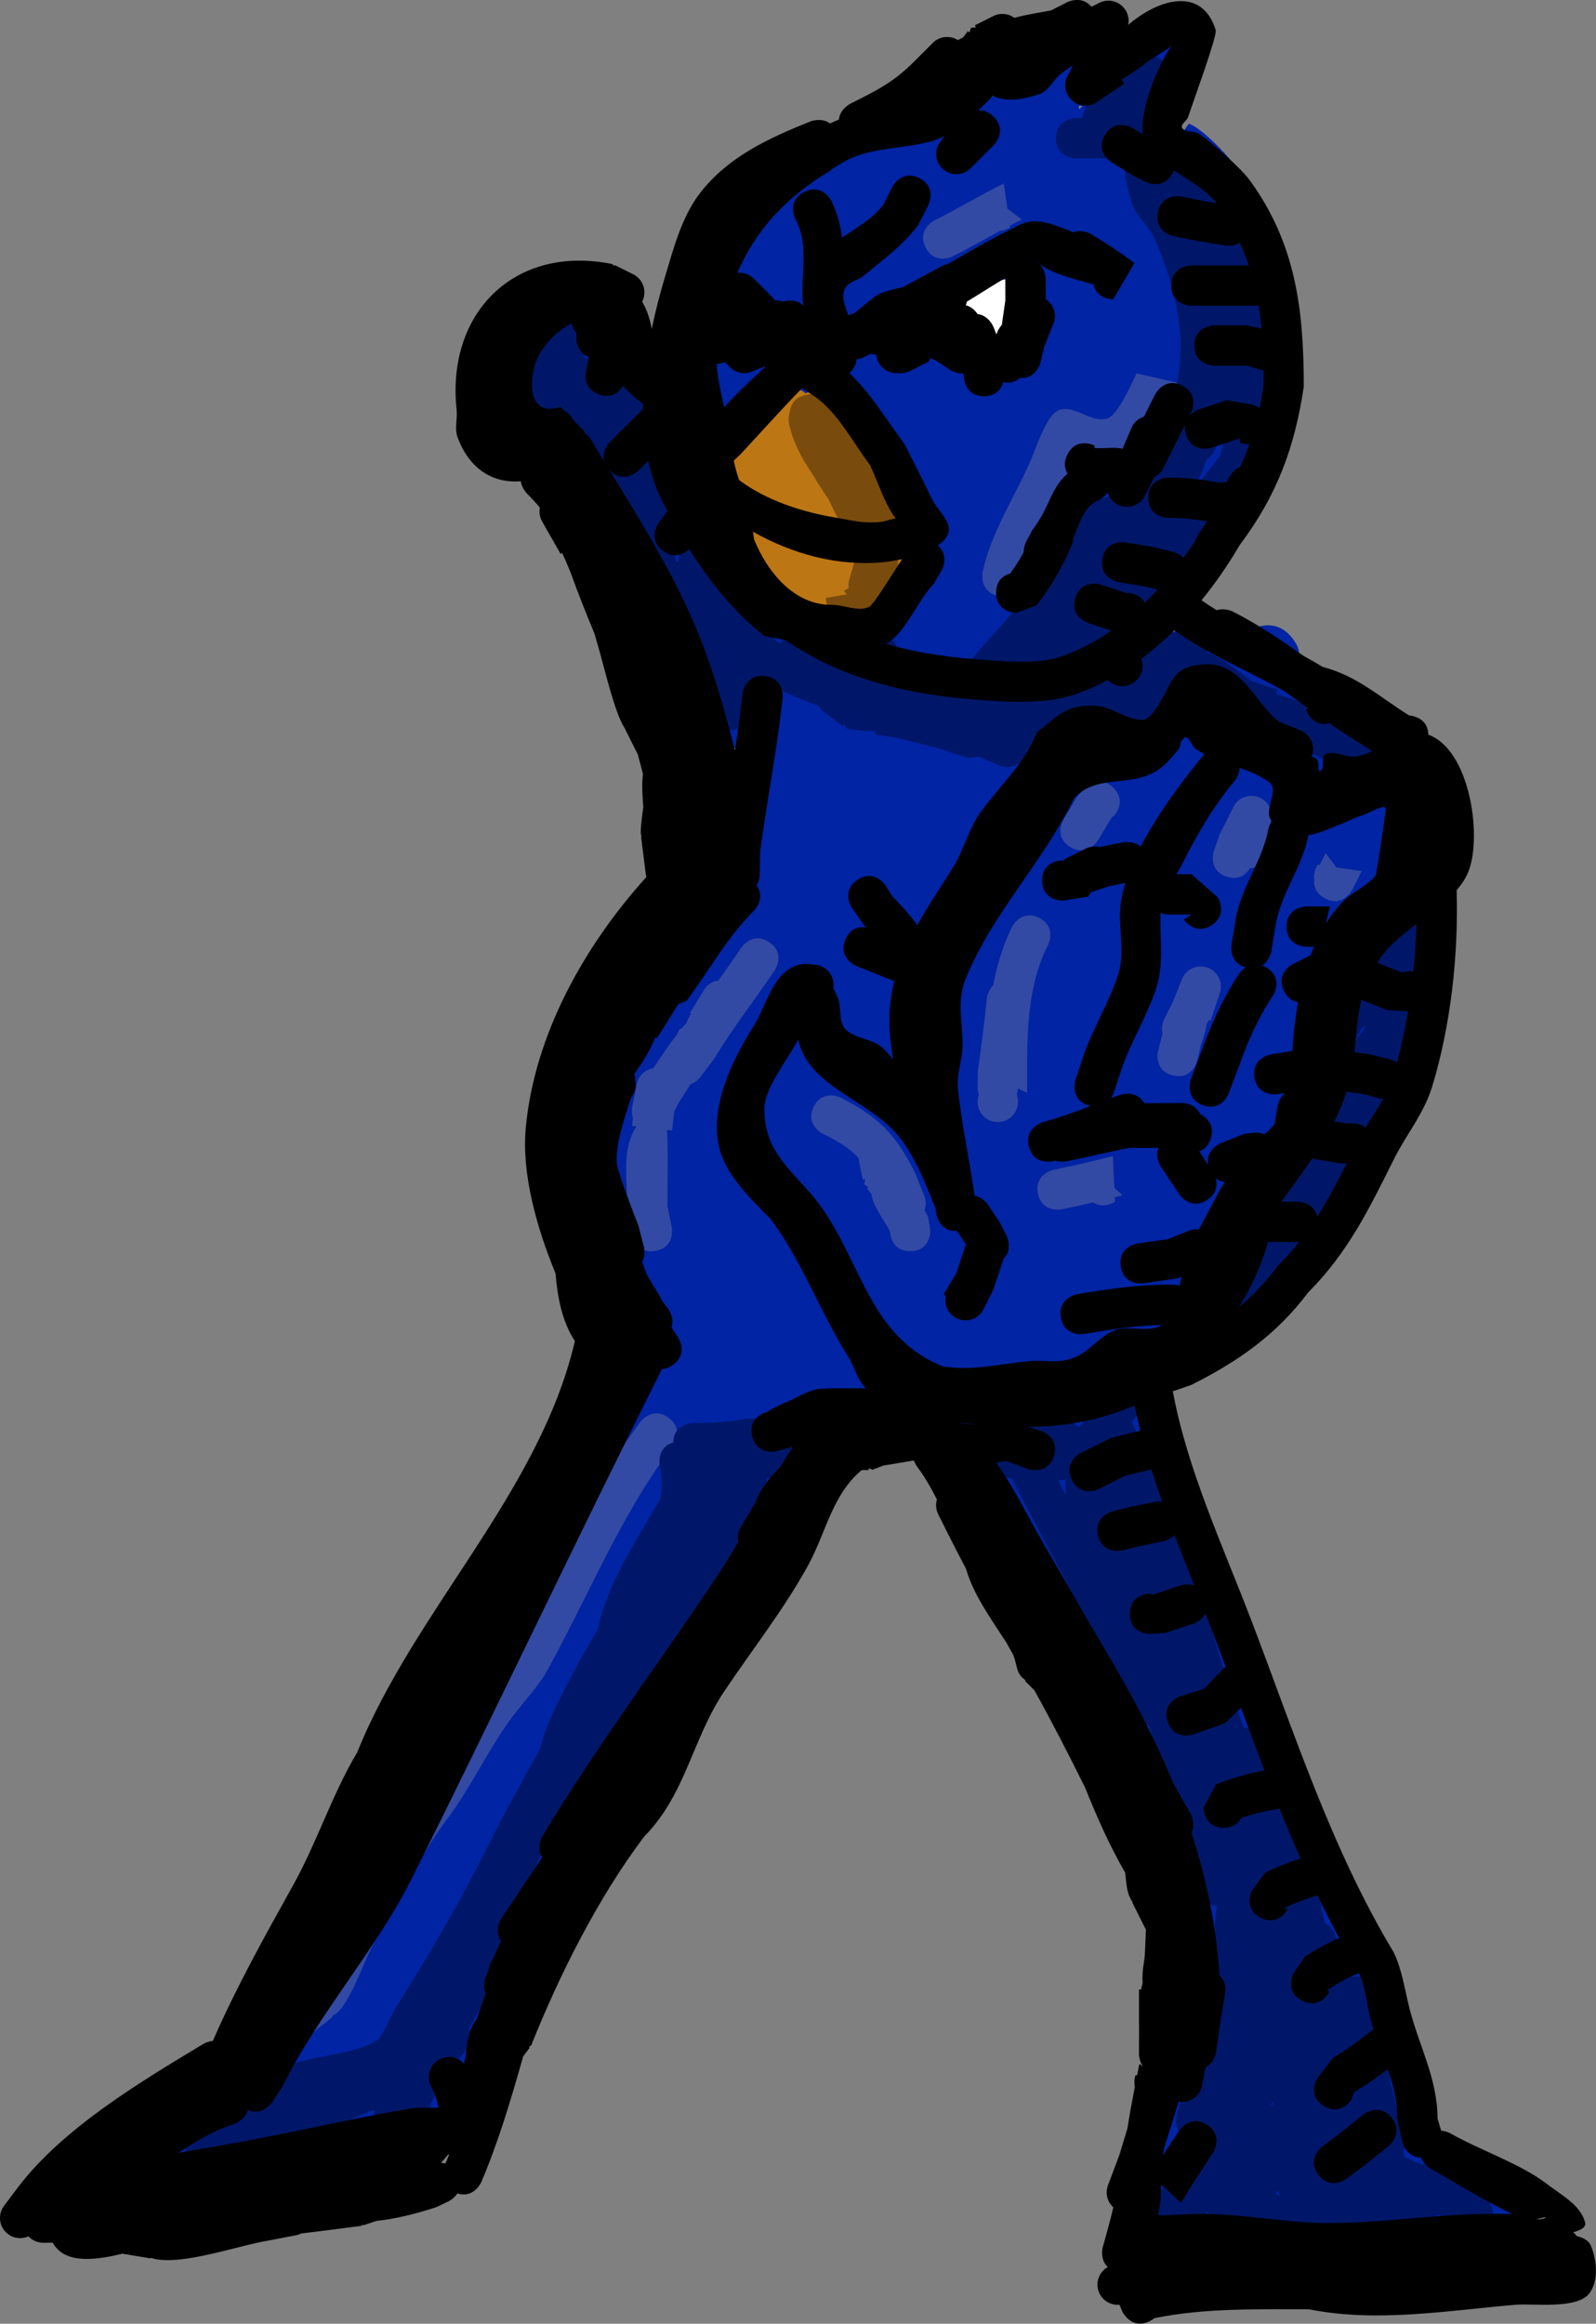 <?xml version="1.0" encoding="UTF-8"?>
<svg xmlns="http://www.w3.org/2000/svg" xmlns:xlink="http://www.w3.org/1999/xlink" version="1.1" width="138.44" height="201.545" viewBox="0,0,138.44,201.545">
  <rect x="0" y="0" width="138.44" height="201.545" fill="#808080" stroke="none"/>
  <g transform="translate(-153.05,-89.227)">
    <g stroke="none" stroke-width="0.5" stroke-miterlimit="10">
      <path d="M277.532,277.114c0.466,0.301 0.902,0.615 1.164,1.007l0.657,0.219l-0.079,0.238c0.041,0.01 0.082,0.02 0.123,0.03c0.726,0.132 1.437,0.322 2.12,0.595l0.024,0.114l0.041,-0.083l1.566,0.783c0.592,0.281 1.001,0.884 1.001,1.582c0,0.967 -0.783,1.75 -1.75,1.75c-0.294,0 -0.571,-0.072 -0.814,-0.2l-0.709,-0.355c-0.031,-0.01 -0.062,-0.02 -0.093,-0.03c-0.147,0.074 -0.306,0.127 -0.473,0.157l-1.968,0.394l-0.029,-0.146l-0.314,0.18c-0.918,-0.17 -2.793,-0.507 -4.539,-1.053c-0.513,0.073 -1.028,0.09 -1.548,0.069l0.03,0.15l-1.965,0.393c-0.122,0.027 -0.249,0.041 -0.379,0.041c-0.55,0 -1.041,-0.254 -1.362,-0.651c-0.272,0.022 -0.545,0.033 -0.819,0.035l0.028,0.198l-2.77,0.396c-0.09,0.014 -0.183,0.022 -0.277,0.022c-0.572,0 -1.081,-0.275 -1.4,-0.7c-0.319,0.425 -0.828,0.7 -1.4,0.7c-0.844,0 -1.549,-0.598 -1.714,-1.394c-0.272,-0.308 -0.436,-0.713 -0.436,-1.156v-0.104c-0.012,0.011 -0.025,0.023 -0.037,0.034c0.085,0.617 0.197,1.241 -0.066,1.777c-0.001,0.266 -0.003,0.544 -0.003,0.837l-0.08,0.133l0.062,0.01l-0.395,2.372c-0.125,0.844 -0.853,1.491 -1.731,1.491c-0.967,0 -1.75,-0.783 -1.75,-1.75c0,-0.083 0.006,-0.165 0.017,-0.244l0.101,-0.806c-0.785,-0.014 -1.444,-0.545 -1.65,-1.267c-0.732,-0.209 -1.267,-0.884 -1.267,-1.683c0,-0.13 0.014,-0.257 0.041,-0.379l0.089,-0.445c-0.699,-0.718 -0.111,-1.414 0.729,-1.958c0.021,-0.127 0.046,-0.253 0.075,-0.377c-0.285,-0.285 -0.54,-0.583 -0.749,-0.858c-0.616,-0.81 0.115,-6.256 0.178,-6.886l0.021,-0.044l-0.015,-0.002l0.448,-2.89c0.117,-0.853 0.849,-1.509 1.734,-1.509c0.034,0 0.067,0.001 0.1,0.003c0.129,-0.688 0.286,-1.357 0.474,-2.031l-0.311,-0.039l0.397,-3.177c0.035,-0.321 0.157,-0.615 0.342,-0.86c-0.585,-2.161 -1.149,-4.325 -1.666,-6.492c-0.2,-0.838 -1.563,-6.27 -1.479,-7.097c0.005,-0.053 0.012,-0.105 0.019,-0.157h-0.026v-2c0,-0.443 0.164,-0.847 0.435,-1.155c-0.574,-1.12 -1.144,-2.241 -1.715,-3.357c-0.321,0.403 -0.815,0.662 -1.371,0.662c-0.621,0 -1.167,-0.324 -1.478,-0.812l-1.654,-2.516l0.029,-0.019l-0.084,-0.069c-1.192,-2.38 -4.493,-6.868 -4.528,-9.583c-0.002,-0.118 0.002,-0.235 0.01,-0.352h-0.046v-2.394c-1.801,-2.447 -2.802,-5.92 -3.838,-8.469l-0.762,-1.523c-0.128,-0.243 -0.2,-0.52 -0.2,-0.814c0,-0.946 0.75,-1.716 1.688,-1.749c0.148,-0.448 0.472,-0.817 0.891,-1.022c0.285,-0.58 0.882,-0.979 1.571,-0.979c0.558,0 1.055,0.261 1.375,0.668l1.493,1.862c-0.001,-0.005 -0.002,-0.011 -0.004,-0.016l-0.557,-2.317c-0.038,-0.143 -0.058,-0.293 -0.058,-0.447c0,-0.312 0.082,-0.605 0.225,-0.859c-0.51,0.067 -1,0.131 -1.461,0.196c-1.849,0.262 -3.601,1.021 -5.422,1.424c-0.238,0.121 -0.507,0.189 -0.792,0.189c-0.068,0 -0.134,-0.004 -0.2,-0.011c-3.914,0.524 -7.463,0.133 -11.24,-0.571c-0.413,0.954 -0.833,1.897 -1.257,2.829l-0.068,0.072l0.021,0.012l-1.774,2.979c-0.184,0.321 -0.466,0.578 -0.806,0.731c-0.271,0.574 -0.623,1.107 -1.027,1.605l-0.031,0.073l-0.019,0.049l0.303,0.182l-1.183,1.972c-0.302,0.524 -0.868,0.877 -1.517,0.877c-0.033,0 -0.065,-0.001 -0.097,-0.003l-0.032,0.108l-0.025,-0.007c-0.009,0.053 -0.018,0.105 -0.028,0.157c-0.226,1.199 -1.106,2.174 -1.661,3.26c-2.03,3.973 -4.463,7.69 -6.628,11.586c-3.778,6.802 -7.314,13.562 -11.803,19.949l-0.149,0.082l0.037,0.038l-0.166,0.162l-0.501,1.556l-0.012,-0.004c-0.004,0.025 -0.008,0.051 -0.013,0.076c-0.082,0.472 -0.195,0.955 -0.335,1.447c-0.012,0.084 -0.03,0.166 -0.053,0.246l-0.445,1.653l-0.017,-0.005c-0.002,0.028 -0.004,0.057 -0.007,0.085c-0.262,2.902 -2.628,6.429 -3.743,9.127l-0.199,0.131l0.076,0.057l-1.188,1.584c-0.318,0.434 -0.832,0.716 -1.412,0.716c-0.068,0 -0.134,-0.004 -0.2,-0.011c-0.066,0.007 -0.132,0.011 -0.2,0.011c-0.494,0 -0.94,-0.204 -1.258,-0.533c-0.9,0.676 -1.837,1.235 -2.737,1.634c-1.194,0.53 -2.651,1.318 -3.841,0.78c-0.691,-0.313 -1.084,-0.972 -1.419,-1.7c-0.226,0.36 -0.497,0.692 -0.778,0.973l-0.096,0.035l0.022,0.027l-1.989,1.591c-0.301,0.245 -0.685,0.392 -1.104,0.392c-0.344,0 -0.664,-0.099 -0.935,-0.27c-1.854,0.862 -3.815,1.46 -5.659,1.773l-1.393,0.696c-0.243,0.128 -0.52,0.2 -0.814,0.2c-0.967,0 -1.75,-0.783 -1.75,-1.75c0,-0.536 0.241,-1.015 0.62,-1.336l2.649,-2.27l0.02,0.023c0.047,-0.049 0.094,-0.098 0.142,-0.146c1.663,-1.662 4.196,-2.134 6.202,-3.36c0.156,-0.095 0.311,-0.191 0.465,-0.287c0.104,-0.298 0.286,-0.559 0.522,-0.759l1.788,-1.532c1.069,-1.706 2.504,-3.776 3.785,-4.444c0.105,-0.055 0.211,-0.107 0.319,-0.157l-0.029,-0.05l0.341,-0.195c1.31,-2.956 2.456,-6.031 3.794,-8.728c2.104,-3.492 3.538,-7.367 5.645,-10.878c1.219,-2.031 2.497,-4.034 3.754,-6.051c1.742,-3.718 3.385,-7.485 4.939,-11.347l0.055,-0.052l-0.024,-0.012l1.183,-2.366c0.262,-0.552 0.804,-0.945 1.442,-0.996c1.11,-2.57 2.243,-5.134 3.323,-7.725c0.609,-1.461 0.678,-3.195 1.627,-4.462c0.038,-0.051 0.078,-0.102 0.118,-0.152l-0.029,-0.017l1.183,-1.972c0.229,-0.397 0.609,-0.696 1.062,-0.817c0.008,-0.071 0.015,-0.142 0.023,-0.213c-0.709,-0.18 -1.246,-0.793 -1.311,-1.541l-0.346,-3.463l0.334,-0.033c-0.002,-0.238 -0.005,-0.475 -0.009,-0.713c-0.482,-2.222 -0.729,-4.46 -0.802,-6.714c-0.196,0.076 -0.41,0.118 -0.633,0.118c-0.208,0 -0.407,-0.036 -0.592,-0.103l-0.117,0.403c-0.199,0.748 -0.881,1.3 -1.692,1.3c-0.967,0 -1.75,-0.783 -1.75,-1.75c0,-0.109 0.01,-0.216 0.029,-0.32l0.57,-3.42l0.009,0.001c-0,-0.017 0,-0.033 0,-0.05c0.018,-3.974 2.362,-8.673 3.516,-12.458l0.112,-0.111l-0.051,-0.025l0.783,-1.566c0.281,-0.592 0.884,-1.001 1.582,-1.001c0.499,0 0.949,0.209 1.268,0.543l0.19,-0.524c0.031,-0.305 0.117,-0.52 0.117,-0.52l0.785,-1.962c0.141,-0.376 0.407,-0.691 0.748,-0.894c0.204,-0.651 0.454,-1.361 0.706,-2.042c0.194,-4.999 3.115,-10.752 4.723,-15.577c-0.374,0.051 -0.748,0.104 -1.118,0.173l0.103,-0.529c-0.104,0.019 -0.212,0.03 -0.322,0.03c-0.486,0 -0.925,-0.198 -1.242,-0.517c-0.382,-0.113 -0.804,-0.289 -1.269,-0.539c-1.246,-0.668 -1.2,-2.573 -1.601,-3.929c-0.003,-0.011 -0.007,-0.024 -0.01,-0.041c-0.233,-0.414 -0.434,-0.867 -0.614,-1.388c-0.673,-1.441 -1.272,-2.911 -1.823,-4.402c-0.079,0.011 -0.159,0.016 -0.24,0.016c-0.617,0 -1.16,-0.319 -1.471,-0.802l-1.585,-2.377l0.042,-0.028c-0.077,-0.103 -0.151,-0.209 -0.221,-0.318c-0.082,-0.128 -0.147,-0.262 -0.2,-0.401c-0.531,0.019 -1.043,-0.077 -1.477,-0.33c-0.911,-0.531 -1.416,-1.958 -1.669,-3.618c-0.129,-0.166 -0.23,-0.355 -0.293,-0.561l-0.526,-1.577c-0.066,0.008 -0.133,0.011 -0.202,0.011c-0.967,0 -1.75,-0.783 -1.75,-1.75c0,-0.109 0.01,-0.216 0.029,-0.32l0.275,-1.653c-0.647,-0.257 -1.105,-0.889 -1.105,-1.627c0,-0.13 0.014,-0.257 0.041,-0.379l0.105,-0.523c-1.231,0.438 -2.515,0.133 -3.568,-1.529c-0.887,-1.4 0.387,-4.733 2.227,-6.822c0.375,-0.493 0.701,-0.894 0.874,-1.15l0.221,-0.108l-0.044,-0.055l1.989,-1.591c0.301,-0.245 0.685,-0.392 1.104,-0.392c0.967,0 1.75,0.783 1.75,1.75v3.031c0.149,0.544 0.269,1.095 0.392,1.6c0.095,0.392 0.117,0.778 0.085,1.156c0.24,0.143 0.5,0.314 0.78,0.516c0.863,-1.11 2.02,-1.762 3.6,-1.144c0.974,0.381 1.368,1.504 1.641,2.631c0.086,-0.486 0.352,-0.84 0.352,-0.84c0.494,-0.659 1.004,-1.312 1.521,-1.964l0.352,-0.881c-0.571,-0.74 -0.94,-1.681 -1.023,-2.547c-0.027,-0.287 0.016,-0.56 0.109,-0.823c-0.542,-0.297 -0.909,-0.873 -0.909,-1.535c0,-0.419 0.147,-0.803 0.392,-1.104l2.178,-2.722l0.014,0.011c0.019,-0.032 0.039,-0.064 0.059,-0.097c1.966,-3.172 6.552,-6.438 9.329,-8.89l1.639,-1.924c0.321,-0.382 0.802,-0.624 1.34,-0.624c0.14,0 0.277,0.017 0.408,0.048c0.387,-0.231 0.783,-0.449 1.189,-0.653c2.551,-1.281 5.454,-1.123 8.051,-1.759c2.082,-0.51 3.824,-1.856 5.81,-2.628l1.47,-2.206c0.312,-0.482 0.854,-0.802 1.471,-0.802c0.967,0 1.75,0.783 1.75,1.75c0,0.086 -0.006,0.17 -0.018,0.252c1.669,-0.551 3.534,-0.182 5.264,-1.287l1.54,-1.155c0.295,-0.226 0.664,-0.361 1.064,-0.361c0.967,0 1.75,0.783 1.75,1.75c0,0.387 -0.125,0.744 -0.338,1.034l-1.988,2.783l-0.239,-0.17c-0.155,0.336 -0.312,0.67 -0.47,1.004c0.388,0.321 0.635,0.806 0.635,1.349c0,0.315 -0.083,0.611 -0.229,0.866l-1.66,3.044l-0.197,-0.107c-0.103,0.134 -0.208,0.267 -0.315,0.397c0.293,-0.22 0.657,-0.351 1.051,-0.351h0.669c0.895,-1.299 1.785,-2.602 2.709,-3.886c1.269,0.383 4.99,4.166 5.163,5.863c0.088,0.866 0.125,1.642 0.112,2.381c1.947,2.146 3.517,4.912 3.85,6.589c0.482,2.427 -0.153,3.076 -0.359,5.346c-0.819,9.006 -4.912,18.099 -12.333,23.684c-1.243,0.829 -2.645,1.701 -4.154,2.547c-0.87,0.941 -1.988,2.119 -3.16,2.906c0.592,-0.042 1.178,-0.098 1.755,-0.168c0.026,-0.523 0.281,-0.986 0.667,-1.29l1.987,-1.59l0.076,0.095l0.181,-0.266c0.773,-0.265 1.557,-0.497 2.348,-0.706c0.04,-0.031 0.079,-0.062 0.12,-0.093l-0.014,-0.029l0.144,-0.072c0.454,-0.352 0.935,-0.729 1.401,-1.2l0.299,0.35l0.525,-0.262c0.243,-0.128 0.52,-0.2 0.814,-0.2c0.211,0 0.413,0.037 0.6,0.106c0.187,-0.068 0.389,-0.106 0.6,-0.106c0.017,0 0.034,0 0.052,0.001c0.661,-0.104 1.249,0.249 1.249,0.249c0.512,0.307 1.026,0.608 1.543,0.904c1.976,-1.534 4.299,-2.541 5.851,0.085c0.379,0.641 0.279,1.387 0.052,2.152c0.918,0.413 1.639,1.342 2.108,2.35l0.819,0.492c0.424,0.244 0.736,0.661 0.84,1.155l1.525,1.525l-0.101,0.101l0.218,0.264l0.096,-0.128l1.584,1.188c0.434,0.318 0.716,0.832 0.716,1.412c0,0.433 -0.157,0.83 -0.418,1.135c0.024,0.605 -0.046,1.269 -0.174,1.949c0.505,-0.115 0.961,-0.075 1.304,0.193c1.401,1.092 0.871,3.481 0.872,5.258c0,0.325 -0.024,0.657 -0.069,0.995c0.222,0.745 0.18,1.537 0.126,2.331c0.877,0.095 1.559,0.838 1.559,1.74v2c0.828,3.542 -1.503,9.158 -2.387,12.561l-0.062,0.077l0.031,0.012l-0.881,2.33c-0.094,0.267 -0.251,0.505 -0.453,0.695c-0.879,2.143 -2.005,4.178 -3.522,6.223c0.048,0.159 0.073,0.328 0.073,0.502c0,0.483 -0.196,0.921 -0.513,1.237l-2,2l-0.194,-0.194c-0.197,0.211 -0.392,0.425 -0.585,0.642c-0.82,1.11 -1.725,2.188 -2.841,3.571l-0.218,0.076l0.05,0.067l-1.586,1.189c-0.026,0.02 -0.053,0.04 -0.081,0.058c-0.191,0.261 -0.39,0.531 -0.598,0.81l-0.075,0.039l0.023,0.021l-1.823,2.041c-0.321,0.362 -0.789,0.59 -1.311,0.59c-0.94,0 -1.706,-0.741 -1.748,-1.67c-0.381,0.598 -0.891,1.167 -1.609,1.725c-1.831,1.424 -4.473,2.106 -7.026,2.537c0.201,0.194 0.355,0.436 0.445,0.707l0.777,2.174c0.23,-0.112 0.489,-0.174 0.762,-0.174c0.432,0 0.828,0.157 1.133,0.416l-0.081,-1.775c-0.002,-0.03 -0.002,-0.061 -0.002,-0.092c0,-0.967 0.783,-1.75 1.75,-1.75c0.86,0 1.575,0.621 1.722,1.439l0.394,1.968l-0.017,0.003c0.011,0.027 0.022,0.054 0.032,0.081c0.42,1.086 0.172,2.325 0.347,3.477c0.075,0.494 0.198,1.118 0.344,1.795c0.641,1.396 1.106,2.914 1.832,4.952c0.566,1.588 1.16,3.168 1.78,4.74c0.557,0.142 1.008,0.552 1.206,1.084l1.085,2.712c0.779,1.955 2.258,4.815 2.561,7.32c0.385,0.807 0.775,1.611 1.17,2.411l-0.04,0.245l0.101,-0.02l0.317,1.585c0.426,1.216 0.825,2.441 1.185,3.681l0.731,1.462c0.128,0.243 0.201,0.52 0.201,0.814c0,0.464 -0.181,0.887 -0.476,1.2c0.125,0.133 0.229,0.285 0.308,0.451l0.389,0.777c0.491,0.241 0.852,0.705 0.952,1.26l0.253,1.266c0.66,0.948 1.257,2.001 1.951,3.388l1.159,1.932c0.167,0.268 0.264,0.585 0.264,0.925c0,0.485 -0.198,0.925 -0.517,1.242c0.109,0.363 0.212,0.73 0.31,1.101c0.094,0.26 0.157,0.535 0.205,0.817c0.098,0.412 0.19,0.83 0.275,1.255l-0.037,0.129l0.048,-0.003l0.051,0.966c0.061,0.252 0.119,0.502 0.176,0.749c0.046,-0.004 0.092,-0.005 0.139,-0.005c0.833,0 1.53,0.582 1.707,1.361l0.791,3.164l-0.216,0.054c0.052,0.379 0.102,0.759 0.152,1.139c0.454,1.403 0.781,2.898 1.304,5.018l-0.064,0.214h0.077v0.146c0.156,0.144 0.332,0.279 0.52,0.409l0.113,-0.121c0,0 0.453,0.226 0.75,0.679zM243.022,158.252c0.165,0 0.325,0.023 0.477,0.066c1.581,-1.803 2.784,-3.15 4.232,-4.372c0.11,-0.176 0.223,-0.351 0.341,-0.525l-0.183,-0.183l0.853,-0.853c-0.52,0.078 -1.047,0.147 -1.579,0.205c-0.02,0.032 -0.04,0.062 -0.062,0.093l-1.989,2.853l-0.01,-0.007l-0.016,0.043c-0.692,0.893 -1.385,1.787 -2.077,2.68c0.004,-0 0.009,-0 0.013,-0zM220.264,141.205c-0.103,0.085 -0.21,0.166 -0.32,0.242c0.149,0.073 0.297,0.147 0.445,0.221c-0.043,-0.154 -0.085,-0.308 -0.125,-0.464zM216.913,138.971c-0.404,-0.321 -0.663,-0.816 -0.663,-1.371c0,-0.224 0.042,-0.439 0.119,-0.636l0.386,-1.062c-0.951,-0.59 -1.474,-1.877 -1.635,-3.108c-0.292,-0.313 -0.471,-0.733 -0.471,-1.194c0,-0.068 0.004,-0.134 0.011,-0.2c-0.007,-0.066 -0.011,-0.132 -0.011,-0.2c0,-0.109 0.01,-0.216 0.029,-0.32l0.395,-2.367l0.033,0.005c0.01,-0.096 0.023,-0.192 0.039,-0.289c0.046,-0.273 0.465,-1.064 1.006,-2.005l-1.465,0.586c-0.211,0.09 -0.443,0.14 -0.687,0.14c-0.116,0 -0.23,-0.011 -0.34,-0.033c-0.41,0.132 -0.93,0.118 -1.511,-0.317c-0.183,-0.138 -0.325,-0.281 -0.432,-0.427c0.009,0.04 0.019,0.079 0.029,0.118c0.185,0.75 -0.351,1.511 -0.405,2.281c-0.026,0.366 -0.05,0.734 -0.076,1.101c0.269,1.313 0.414,2.726 0.545,3.997l1.239,0.929l-0.037,0.05c0.097,0.056 0.193,0.115 0.287,0.178c0.873,0.591 1.408,1.727 2.005,2.83c0.091,0.107 0.176,0.22 0.251,0.341c0.055,0.088 0.104,0.21 0.147,0.361c0.271,0.448 0.568,0.868 0.922,1.216c0.083,-0.202 0.179,-0.404 0.288,-0.605zM223.613,120.25c0.231,0.002 0.452,0.048 0.654,0.132c0.457,-0.476 0.91,-0.956 1.36,-1.442l0.107,-0.534c-0.024,0.022 -0.049,0.043 -0.074,0.065l-0.076,0.024l0.016,0.022l-1.743,1.278c-0.081,0.152 -0.163,0.304 -0.245,0.456zM225.651,144.949c0.222,0.332 0.459,0.647 0.714,0.942c-0.001,-0.02 -0.001,-0.039 -0.001,-0.059c0,-0.13 0.014,-0.257 0.041,-0.379l0.158,-0.792c-0.263,0.174 -0.576,0.278 -0.912,0.288zM257.422,103.236c0.035,0.467 -0.13,0.911 -0.368,1.334l0.882,0.441c-0.103,-0.602 -0.266,-1.195 -0.514,-1.776zM257.752,109.795c-0.002,-0.001 -0.004,-0.003 -0.006,-0.004l-0.002,0.009c0.002,-0.002 0.005,-0.003 0.007,-0.005zM234.075,147.707c0.001,-0 0.002,-0 0.003,-0l0.002,-0.006c-0.002,0.002 -0.003,0.004 -0.005,0.006zM246.956,98.412c-0.108,0.001 -0.217,0.001 -0.325,-0l0.017,0.121l-0.055,0.008c0.033,0.043 0.063,0.087 0.092,0.133c0.089,-0.088 0.18,-0.175 0.271,-0.262zM238.807,163.496c0.479,-0.514 0.957,-1.029 1.434,-1.545l0.155,-0.348c-0.516,0.642 -1.043,1.275 -1.588,1.893zM260.777,149.655c-0.25,-0.139 -0.5,-0.279 -0.75,-0.418c-0.372,0.402 -0.733,0.815 -1.144,1.173c0.087,0.094 0.165,0.198 0.23,0.31c0.155,-0.045 0.318,-0.069 0.488,-0.069c0.235,0 0.459,0.046 0.663,0.13c0.164,-0.385 0.335,-0.761 0.514,-1.125zM269.85,182.774c-0.162,0.368 -0.345,0.758 -0.536,1.152c0.196,0.06 0.376,0.153 0.536,0.273zM263.369,154.163c0.076,-0.154 0.152,-0.308 0.226,-0.463c0.263,-0.543 0.56,-1.075 0.804,-1.627c-0.08,-0.076 -0.153,-0.159 -0.218,-0.248c-0.248,0.783 -0.521,1.562 -0.813,2.338z" fill="#0024a3"></path>
      <path d="M226.718,143.036l-3.036,0.4l-2.352,-1.176c-0.776,-0.368 -1.332,-1.123 -1.419,-2.016c-0.349,-0.32 -0.607,-0.738 -0.731,-1.21l-0.607,-2.124l-1.542,-1.542c-0.452,-0.452 -0.732,-1.077 -0.732,-1.768c0,-0.503 0.148,-0.971 0.404,-1.363c-0.494,-0.457 -0.804,-1.111 -0.804,-1.837c0,-0.525 0.162,-1.013 0.439,-1.415l1.581,-2.372l0.086,0.057c0.284,-0.783 0.569,-1.566 0.853,-2.348c0,0 0.878,-2.341 3.219,-1.463c0.351,0.132 0.63,0.297 0.851,0.481c0.325,-0.154 0.688,-0.241 1.072,-0.241c0.947,0 1.77,0.526 2.195,1.302l1.576,2.758l-0.231,0.132c1.852,2.133 2.825,4.38 2.676,7.847c0.655,0.451 1.085,1.206 1.085,2.061c0,0.42 -0.104,0.816 -0.286,1.163l-1.153,2.307c-0.378,0.797 -1.165,1.363 -2.09,1.425c-0.424,0.628 -1.052,0.942 -1.052,0.942z" fill="#bd7614"></path>
      <g fill="#324aa3">
        <path d="M237.85,184.8c0,-0.211 0.037,-0.414 0.106,-0.602c-0.106,-0.328 -0.106,-0.598 -0.106,-0.598l0.017,-1.445c0.299,-2.111 0.558,-4.229 0.793,-6.348c0,0 0.074,-0.668 0.544,-1.13c0.321,-1.731 0.829,-3.427 1.63,-5.059c0,0 0.783,-1.565 2.348,-0.783c1.565,0.783 0.783,2.348 0.783,2.348c-1.746,3.407 -1.828,7.341 -1.82,11.128c0.004,0.057 0.004,0.09 0.004,0.09l-0.004,0.002c0.001,0.536 0.004,1.07 0.004,1.598l-0.801,-0.366c-0.004,0.082 -0.021,0.305 -0.105,0.564c0.069,0.188 0.106,0.39 0.106,0.602c0,0.967 -0.783,1.75 -1.75,1.75c-0.967,0 -1.75,-0.783 -1.75,-1.75z"></path>
        <path d="M249.637,157.563c1.237,1.237 0,2.475 0,2.475l-0.137,0.063c-0.4,0.667 -0.8,1.333 -1.2,2c0,0 -0.9,1.501 -2.401,0.6c-1.501,-0.9 -0.6,-2.401 -0.6,-2.401c0.4,-0.667 0.8,-1.333 1.2,-2l0.663,-0.737c0,0 1.237,-1.237 2.475,0z"></path>
        <path d="M239.777,109.264c-1.36,0.739 -2.702,1.504 -4.094,2.201c0,0 -1.565,0.783 -2.348,-0.783c-0.783,-1.565 0.783,-2.348 0.783,-2.348c2.038,-1.018 3.966,-2.181 6,-3.2l0.317,2.192l1.248,0.939c-0.348,0.174 -0.692,0.351 -1.035,0.532l0.023,0.159c0,0 -0.386,0.258 -0.894,0.308z"></path>
        <path d="M209.943,197.716c-1.716,0.343 -2.059,-1.373 -2.059,-1.373l-0.425,-2.171c-0.01,-2.918 -0.499,-5.221 0.786,-7.246l-0.37,-0.041l0.077,-0.696c-0.066,-0.184 -0.102,-0.382 -0.102,-0.589c0,-0.13 0.014,-0.257 0.041,-0.379l0.387,-1.933c0.13,-0.726 0.708,-1.296 1.438,-1.416c0.719,-1.079 1.363,-2.026 2.045,-2.908l0.274,-0.548l0.115,0.058c0.135,-0.166 0.272,-0.329 0.412,-0.492c0.125,-0.286 0.266,-0.563 0.428,-0.829l-0.091,-0.055l1.184,-1.972c0.265,-0.46 0.733,-0.788 1.282,-0.861c0.669,-0.936 1.338,-1.874 1.979,-2.836c0,0 0.971,-1.456 2.427,-0.485c1.456,0.971 0.485,2.427 0.485,2.427c-1.712,2.567 -3.619,4.963 -5.204,7.606l-0.084,0.05l0.032,0.024l-1.188,1.584c-0.213,0.29 -0.513,0.512 -0.861,0.628c-0.334,0.536 -0.672,1.069 -1.023,1.594l-0.395,0.79l-0.181,1.626l-0.438,-0.049c0.099,2.093 0.037,4.121 0.027,6.604l0.375,1.829c0,0 0.343,1.716 -1.373,2.059z"></path>
        <path d="M232,197.75c-1.611,0 -1.739,-1.482 -1.749,-1.718c-0.67,-1.226 -1.511,-2.269 -1.609,-3.248l-0.386,-0.463l0.13,-0.109c-0.122,-0.086 -0.243,-0.171 -0.365,-0.257l0.07,-0.453l-0.207,0.041l-0.38,-1.898c-0.748,-0.807 -1.667,-1.387 -3.087,-2.08c0,0 -1.565,-0.783 -0.783,-2.348c0.783,-1.565 2.348,-0.783 2.348,-0.783c3.288,1.675 4.741,3.16 6.414,6.448l0.002,0.078l0.027,-0.011l0.785,1.963c0.09,0.211 0.14,0.443 0.14,0.687c0,0.205 -0.035,0.402 -0.1,0.586c0.101,0.202 0.206,0.412 0.316,0.632l0.185,1.183c0,0 0,1.75 -1.75,1.75z"></path>
        <path d="M254.776,182.498c-1.698,-0.424 -1.273,-2.122 -1.273,-2.122l0.384,-1.481c-0.162,-0.656 0.149,-1.277 0.149,-1.277c0.254,-0.506 0.507,-1.012 0.761,-1.518l0.765,-1.911c0.248,-0.665 0.889,-1.138 1.64,-1.138c0.967,0 1.75,0.783 1.75,1.75c0,0.208 -0.036,0.407 -0.103,0.592l-0.787,2.361l-0.156,-0.052c-0.065,0.131 -0.131,0.262 -0.196,0.394c-0.103,0.601 -0.257,1.189 -0.483,1.755l-0.327,1.375c0,0 -0.424,1.698 -2.122,1.273z"></path>
        <path d="M268.973,164.465l2.192,0.317c-0.267,0.533 -0.533,1.067 -0.8,1.6c0,0 -0.783,1.565 -2.348,0.783c-0.87,-0.435 -1.015,-1.112 -0.971,-1.628c-0.111,-0.696 0.298,-1.308 0.298,-1.308l0.172,0.025c0.173,-0.346 0.346,-0.691 0.518,-1.037z"></path>
        <path d="M261.465,164.548c-0.283,0.452 -0.899,1.086 -2.018,0.712c-1.66,-0.553 -1.107,-2.214 -1.107,-2.214l0.495,-1.429l1.183,-2.366c0.281,-0.592 0.884,-1.001 1.582,-1.001c0.967,0 1.75,0.783 1.75,1.75c0,0.094 -0.007,0.187 -0.022,0.277l-0.396,2.77c0,0 -0.197,1.377 -1.467,1.5z"></path>
        <path d="M247.871,193.519c-0.906,0.212 -1.815,0.414 -2.728,0.597c0,0 -1.716,0.343 -2.059,-1.373c-0.343,-1.716 1.373,-2.059 1.373,-2.059c1.717,-0.343 3.42,-0.757 5.119,-1.182l0.136,2.749l0.713,0.647c-0.224,0.056 -0.449,0.112 -0.673,0.167l0.019,0.391c0,0 -1.003,0.669 -1.9,0.063z"></path>
        <path d="M190.829,242.218c1.237,-2.022 2.342,-4.097 3.758,-6.051c0.852,-1.175 1.987,-2.153 2.687,-3.424c3.775,-6.855 6.574,-13.857 11.326,-20.193c0,0 1.05,-1.4 2.45,-0.35c1.4,1.05 0.35,2.45 0.35,2.45c-4.654,6.206 -7.33,13.116 -11.074,19.807c-0.454,0.812 -2.415,3.093 -2.913,3.776c-2.075,2.844 -3.486,5.982 -5.613,8.817c-2.283,3.02 -3.802,6.452 -5.777,9.654c-0.289,0.555 -0.575,1.114 -0.857,1.678c-0.648,1.295 -1.854,4.73 -3.004,5.518c-0.104,0.071 -0.21,0.139 -0.318,0.204l0.05,0.063l-1.989,1.591c-0.301,0.245 -0.685,0.392 -1.104,0.392c-0.967,0 -1.75,-0.783 -1.75,-1.75c0,-0.294 0.072,-0.571 0.201,-0.814l0.784,-1.569c1.309,-2.595 3.354,-4.5 4.877,-6.937c0.023,-0.038 0.047,-0.075 0.07,-0.113c1.934,-3.7 3.983,-7.194 5.853,-10.95l0.4,-0.8c0,0 0.531,-1.063 1.594,-0.999z"></path>
        <path d="M254.383,124.765c-0.198,0.099 -0.383,0.16 -0.556,0.192c-0.933,1.639 -2.191,3.404 -3.72,3.918c-1.215,0.408 -2.49,-1.194 -3.738,-0.903c-0.242,0.056 0.095,0.506 0.028,0.745c-0.195,0.691 -0.508,1.344 -0.8,2c-1.291,2.902 -3.308,5.725 -3.88,8.826c0,0 -0.343,1.716 -2.059,1.373c-1.716,-0.343 -1.373,-2.059 -1.373,-2.059c0.724,-3.423 2.699,-6.373 4.12,-9.574c0.461,-1.039 1.365,-3.962 2.428,-4.455c1.306,-0.606 2.893,1.143 4.262,0.697c0.942,-0.307 2.142,-3.099 2.542,-3.908l3.531,0.8c0,0 0.783,1.565 -0.783,2.348z"></path>
      </g>
      <path d="M226.256,140.479c0.136,-0.085 0.272,-0.169 0.408,-0.252c-0.01,-0.074 -0.015,-0.15 -0.015,-0.227c0,-0.181 0.027,-0.355 0.078,-0.52l0.746,-2.611c-0.002,-0.568 -0.019,-1.135 -0.047,-1.702l-0.11,-0.221c-0.039,0.003 -0.077,0.004 -0.117,0.004c-0.699,0 -1.302,-0.409 -1.582,-1.001l-0.734,-1.469l-0.54,-0.809c-0.296,-0.445 -0.567,-0.878 -0.817,-1.309c-0.881,-1.338 -1.639,-2.588 -2.043,-4.418c0,0 -0.103,-0.517 0.087,-1.041c0.064,-0.516 0.347,-1.161 1.304,-1.4c0.153,-0.038 0.295,-0.059 0.427,-0.066c0.3,-0.242 0.682,-0.386 1.097,-0.386c0.595,0 1.121,0.297 1.438,0.752l1.986,2.781l-0.364,0.26c0.881,1.088 1.453,2.271 2.536,4.44l0.001,0.078l0.027,-0.011l0.785,1.963c0.09,0.211 0.14,0.443 0.14,0.687c0,0.138 -0.016,0.271 -0.046,0.4c0.447,0.891 0.137,1.965 0.046,2.986v3.014h-0.189c0.019,0.259 0.022,0.52 0.004,0.783c-0.052,0.757 -1.111,1.003 -1.735,1.47l-0.648,1.296c-0.281,0.592 -0.884,1.001 -1.582,1.001c-0.878,0 -1.606,-0.647 -1.731,-1.491l-0.058,-0.348c-0.361,-0.5 -0.361,-1.111 -0.361,-1.111l0.164,-0.07l-0.14,-0.842l1.337,-0.223l0.024,-0.047l0.065,0.033l0.403,-0.067z" fill="#794c0d"></path>
      <path d="M242.364,212.221c1.364,-0.902 2.992,-0.066 4.281,0.77c1.378,-1.417 2.574,-3.726 3.633,-4.937c2.667,-3.05 5.928,-5.416 8.592,-8.402c-0.012,-0.022 -0.024,-0.045 -0.036,-0.068c-0.783,-1.565 0.783,-2.348 0.783,-2.348l0.345,-0.072c1.67,-1.66 2.856,-4.051 4.669,-5.33c0.239,-0.402 0.501,-0.835 0.789,-1.309l0.201,-0.102l-0.059,-0.059l0.521,-0.521c0.366,-0.632 0.734,-1.262 1.102,-1.893c-0.556,-0.293 -0.935,-0.877 -0.935,-1.549c0,-0.4 0.134,-0.769 0.361,-1.064l1.189,-1.586l0.169,0.127l0.012,-0.013c0.104,-0.166 0.21,-0.331 0.317,-0.494c0.801,-1.729 1.822,-3.217 3.121,-4.974c0.034,-0.088 0.068,-0.178 0.1,-0.27c-0.118,0.111 -0.238,0.221 -0.36,0.33c-0.167,0.284 -0.325,0.571 -0.471,0.864l-0.368,-0.16c-0.942,0.744 -2.029,1.455 -3.392,2.224l0.783,-3.903c1.381,-2.756 3.842,-5.036 5.091,-7.794c1.711,-3.779 1.881,-11.215 -1.24,-14.048c0,0 -0.117,-0.117 -0.243,-0.316c-0.245,-0.043 -0.409,-0.113 -0.409,-0.113l-0.871,-0.373c-0.317,0.318 -0.755,0.515 -1.24,0.515c-0.294,0 -0.571,-0.072 -0.814,-0.201l-1.569,-0.784l0.035,-0.07l-0.172,-0.007c-0.082,-0.064 -0.163,-0.125 -0.244,-0.182c-0.252,-0.058 -0.418,-0.141 -0.418,-0.141l-0.357,-0.18c-1.364,0.068 -2.808,-0.866 -4.472,-1.435l-0.164,-0.249l-0.074,0.099l-1.584,-1.188c-0.249,-0.182 -0.448,-0.429 -0.572,-0.716c-0.407,-0.292 -0.812,-0.562 -1.241,-0.785l-0.554,0.738l-0.023,-0.018c-0.087,0.118 -0.182,0.23 -0.286,0.336c-1.069,1.086 -4.414,1.902 -6.045,2.364l-0.04,-0.01l-0.719,0.288c-0.211,0.09 -0.443,0.14 -0.687,0.14c-0.443,0 -0.848,-0.165 -1.156,-0.436c-0.042,-0.009 -0.084,-0.019 -0.125,-0.031c-0.493,0.245 -1.043,0.489 -1.669,0.742l-1.963,0.785c-0.211,0.09 -0.443,0.14 -0.687,0.14c-0.399,0 -0.766,-0.133 -1.06,-0.358c-0.096,0.876 -0.838,1.558 -1.74,1.558c-0.259,0 -0.504,-0.056 -0.725,-0.157l-1.808,-0.775c-0.206,0.085 -0.431,0.132 -0.667,0.132c-0.208,0 -0.407,-0.036 -0.592,-0.103l-2.009,-0.67c-0.107,-0.028 -0.209,-0.061 -0.305,-0.1l-2.847,-0.712c-0.272,-0.058 -0.536,-0.119 -0.792,-0.19l-1.702,-0.243l0.043,-0.302c-0.846,0.011 -1.687,-0.053 -2.51,-0.233l-0.226,-0.343l-0.109,0.146l-1.584,-1.188c-0.202,-0.148 -0.37,-0.338 -0.493,-0.557c-1.608,-0.589 -3.186,-1.234 -4.719,-2.146c-0.314,0.383 -0.787,0.63 -1.319,0.64l0.111,1.722c0.003,0.043 0.005,0.085 0.005,0.129c0,0.967 -0.783,1.75 -1.75,1.75c-0.751,0 -1.392,-0.473 -1.64,-1.138l-0.785,-1.962l0.066,-0.026c-0.056,-0.095 -0.11,-0.193 -0.16,-0.293c-0.191,-0.381 -0.288,-0.791 -0.341,-1.215c-0.654,-0.161 -1.164,-0.689 -1.297,-1.354l-0.69,-3.103c-0.415,-0.527 -0.794,-0.954 -1.062,-1.379c-0.156,0.046 -0.321,0.07 -0.491,0.07c-0.751,0 -1.392,-0.473 -1.64,-1.138l-0.77,-1.925c-0.09,-0.211 -0.14,-0.443 -0.14,-0.687c0,-0.481 0.194,-0.917 0.509,-1.234c-0.205,-0.939 -0.414,-1.889 -0.586,-2.836c-2.154,0.542 -2.946,-0.963 -3.017,-2.637c-0.752,-0.196 -1.306,-0.88 -1.306,-1.693v-1.138c-0.643,-0.213 -1.121,-0.788 -1.191,-1.484l-0.082,0.103c-0.32,0.408 -0.818,0.669 -1.377,0.669c-0.918,0 -1.671,-0.707 -1.744,-1.606c-0.899,-0.073 -1.606,-0.826 -1.606,-1.744c0,-0.208 0.036,-0.407 0.103,-0.592l0.787,-2.361l0.026,0.009c0.059,-0.164 0.129,-0.323 0.215,-0.478c0.067,-0.122 0.137,-0.239 0.207,-0.349l0.286,-1.716l0.257,0.043c-0.009,-0.221 -0.017,-0.443 -0.026,-0.664l0.599,-0.287l-0.153,-0.204l1.586,-1.189c0.295,-0.226 0.664,-0.361 1.064,-0.361c0.967,0 1.75,0.783 1.75,1.75v1.87c1.289,-0.218 2.609,0.281 3.51,1.977c0.097,0.182 0.129,0.37 0.118,0.562c0.88,0.057 1.765,0.497 2.511,1.471c0.6,0.784 0.614,3.056 0.269,5.212c0.226,0.649 0.183,1.494 0.358,2.165c0.526,2.018 0.769,4.129 1.151,6.183l0.183,0.11c0.027,-0.943 0.8,-1.7 1.749,-1.7c0.595,0 1.121,0.297 1.438,0.752l1.986,2.781l-0.404,0.289c0.797,1.04 1.487,2.088 2.746,3.635l0.671,0.656c0,0 0.181,0.181 0.335,0.473c0.125,0.059 0.198,0.108 0.198,0.108c0.055,0.037 0.111,0.074 0.166,0.11c0.229,-0.699 0.887,-1.204 1.663,-1.204h3.5v0.054c0.035,-0.017 0.07,-0.034 0.105,-0.051l3.405,0.41c0,0 1.737,0.211 1.527,1.948c-0.015,0.124 -0.038,0.237 -0.067,0.342c1.323,0.579 2.657,1.081 4.018,1.35c0.396,0.078 0.799,0.132 1.208,0.17c1.826,-2.748 4.297,-4.775 6.051,-7.448c1.373,-2.092 2.421,-5.335 4.215,-7.061c1.128,-1.086 2.963,-1.066 4.317,-1.851c1.972,-1.143 3.244,-3.824 3.974,-6.598c-0.001,-0.004 -0.001,-0.008 -0.002,-0.012c-0.125,-0.975 0.194,-1.936 0.58,-2.904c0.152,-1.106 0.221,-2.139 0.217,-2.997c0.014,-3.054 -1.009,-6.504 -2.246,-9.283c-0.512,-1.15 -1.684,-1.984 -2.001,-3.203c-0.321,-1.235 -1.005,-2.872 -0.156,-3.824c0.033,-0.036 0.065,-0.072 0.098,-0.106c-0.226,0.106 -0.478,0.166 -0.745,0.166c-0.667,0 -3.333,0 -4,0c0,0 -1.75,0 -1.75,-1.75c0,-1.75 1.75,-1.75 1.75,-1.75c0.17,0 0.34,0 0.509,0c0.328,-1.35 1.581,-3.249 2.038,-4.026l0.084,-0.05l-0.032,-0.024l0.262,-0.35c-0.218,-1.02 -0.015,-1.904 1.484,-1.728c0.253,-0.142 0.544,-0.222 0.854,-0.222c0.691,0 1.288,0.4 1.572,0.981c2.516,1.166 1.614,3.442 0.809,5.086l0.116,0.059c0,0 0.424,1.698 -1.273,2.122c-0.085,0.021 -0.168,0.037 -0.247,0.048l-0.366,0.488c-0.098,0.133 -0.214,0.253 -0.345,0.354c1.754,-1.083 3.68,0.201 5.207,1.797c0.476,0.199 0.846,0.602 0.999,1.1l0.026,0.077c0.584,0.73 1.059,1.423 1.375,1.895c4.588,6.848 5.083,15.702 2.476,23.355c-4.837,6.581 -10.042,13.612 -16.901,18.19l-0.855,0.684l0.096,0.032c0.897,-0.621 2.37,-1.151 3.532,-1.562c-0.122,-0.993 0.808,-1.613 0.808,-1.613c0.9,-0.587 1.801,-1.174 2.701,-1.761l0.353,0.033l-0.026,-0.132l1.965,-0.393c0.122,-0.027 0.249,-0.041 0.379,-0.041c0.352,0 0.68,0.104 0.955,0.283l0.358,-0.143c0.211,-0.09 0.443,-0.14 0.687,-0.14c0.967,0 1.75,0.783 1.75,1.75c0,0.059 -0.003,0.117 -0.009,0.174c1.415,0.553 2.64,1.627 3.858,2.514l2.275,0.758l-0.128,0.384c0.814,0.202 1.603,0.475 2.346,0.849c0.515,0.181 1.031,0.4 1.552,0.715l0.057,-0.095l0.067,0.04c0.756,-0.562 1.722,-0.148 1.722,-0.148l2.8,1.2c0,0 0.484,0.207 0.807,0.66c0.556,0.126 0.941,0.511 0.941,0.511c3.788,4.022 4.3,11.518 2.365,16.932c0.013,0.031 0.026,0.062 0.038,0.093l0.785,1.962l-0.115,0.046c0.099,0.217 0.181,0.442 0.239,0.677c0.197,0.796 -0.639,1.51 -0.961,2.264c-0.079,0.185 -0.158,0.369 -0.237,0.551c0.249,0.302 0.399,0.69 0.399,1.113c0,0.231 -0.045,0.451 -0.126,0.652l-1.186,3.162l-0.015,-0.006c-0.006,0.03 -0.013,0.061 -0.019,0.091c-0.15,0.704 -2.648,4.954 -2.885,5.369c-0.599,1.049 -1.207,2.092 -1.815,3.134c0.03,0.128 0.045,0.261 0.045,0.397c0,0.368 -0.113,0.709 -0.307,0.991l-1.587,2.38l-0.032,-0.021c-0.035,0.069 -0.071,0.137 -0.109,0.204c-0.202,0.362 -0.493,0.65 -0.82,0.909c-0.721,1.276 -1.426,2.562 -2.102,3.866l-0.812,1.621c-0.281,0.591 -0.884,1 -1.582,1c-0.171,0 -0.337,-0.025 -0.494,-0.071c-0.077,0.135 -0.14,0.214 -0.14,0.214c-2.886,3.571 -6.61,6.188 -9.644,9.653c-0.557,0.637 -1.11,1.417 -1.684,2.228l0.528,1.161c0.197,0.102 0.397,0.202 0.597,0.302l0.475,-0.475l2,2l-0.031,0.031c0.122,0.123 0.237,0.254 0.344,0.394c1.326,1.742 1.098,4.193 1.406,6.407c0.18,0.728 0.326,1.481 0.458,2.238c0.394,1.855 0.732,3.719 1.041,5.588c0.011,0.04 0.022,0.079 0.033,0.118c0.843,2.939 1.844,5.827 2.843,8.716c0.694,0.051 1.275,0.507 1.509,1.133l0.785,1.962l-0.089,0.036l0.154,0.158c0.042,0.275 0.092,0.555 0.149,0.839l0.128,0.384l-0.008,0.003c0.005,0.007 0.01,0.014 0.015,0.021c0.958,1.353 1.23,3.041 1.581,4.695c0.178,0.157 0.324,0.349 0.427,0.566l1.183,2.366l-0.031,0.015c0.036,0.053 0.072,0.106 0.107,0.16c0.633,0.987 0.597,2.269 0.863,3.412c0.096,0.411 0.191,0.822 0.284,1.233c0.381,0.193 0.682,0.52 0.84,0.92l0.898,2.131l-0.056,0.023l0.116,0.142c0.037,0.183 0.077,0.367 0.119,0.552l0.507,0.887c0.125,-0.028 0.255,-0.043 0.388,-0.043c0.86,0 1.575,0.621 1.722,1.439l0.394,1.968l-0.039,0.008l0.054,0.077c0.188,1.881 0.595,3.81 0.722,5.695c0.203,0.63 0.369,1.317 0.52,2.11c0.685,0.237 1.177,0.888 1.177,1.654c0,0.173 -0.025,0.341 -0.072,0.499l-0.468,1.716l0.09,0.543l0.068,-0.013c0.523,0.258 1.005,0.439 1.447,0.592c1.455,0.074 3.035,0.684 4.307,1.319l0.132,0.404l0.147,-0.11l1.189,1.586c0.226,0.295 0.361,0.664 0.361,1.064c0,0.967 -0.783,1.75 -1.75,1.75c-0.368,0 -0.709,-0.113 -0.991,-0.307l-1.964,-1.309l-0.945,0.567l-0.023,-0.038c-0.131,0.083 -0.268,0.158 -0.411,0.224c-1.11,0.513 -2.445,0.051 -3.667,0.064c-1.009,0.011 -1.899,0.011 -2.754,0.047c-0.21,0.578 -0.716,1.014 -1.334,1.125l-1.968,0.394l-0.022,-0.108l-0.059,0.008l-0.199,0.133c-0.062,-0.026 -0.125,-0.052 -0.187,-0.078l-0.087,0.012l-0.007,0.053l-0.194,-0.024l-0.141,0.02l-0.006,-0.039l-0.173,-0.022c-0.068,0.035 -0.143,0.06 -0.226,0.071c-0.589,0.078 -1.157,-0.08 -1.718,-0.314l-0.719,-0.09c-0.533,-0.059 -0.993,-0.356 -1.272,-0.783c-0.003,-0.001 -0.005,-0.002 -0.008,-0.002l-0.677,-0.01c0,0 -0.971,-0.084 -1.401,-0.851c-0.143,0.038 -0.293,0.058 -0.448,0.058c-0.561,0 -1.061,-0.264 -1.381,-0.675c-0.096,0.082 -0.193,0.165 -0.292,0.249l0,-0l-0.201,0.034l0.035,0.067l-1.713,0.907c-0.251,0.139 -0.54,0.219 -0.848,0.219c-0.967,0 -1.75,-0.783 -1.75,-1.75c0,-0.35 0.103,-0.677 0.28,-0.95l1.841,-2.945l0.44,0.275c0.222,-0.368 0.46,-0.724 0.716,-1.064c-0.05,-0.163 -0.077,-0.336 -0.077,-0.516v-0.738c-0.697,-0.231 -1.2,-0.887 -1.2,-1.662c0,-0.173 0.025,-0.341 0.072,-0.499l0.91,-3.338l0.003,0.001c0.001,-0.006 0.001,-0.012 0.002,-0.018c0.17,-1.774 0.856,-3.675 1.553,-5.606c0.149,-0.491 0.312,-0.97 0.492,-1.429c0.082,-2.604 0.2,-5.195 0.542,-7.77c-0.72,-0.072 -1.312,-0.58 -1.507,-1.257l-1.032,-3.303c-1.503,-2.799 -1.892,-6.716 -2.911,-9.736l-0,-0.001l-0,0l-0.458,-1.366c-0.549,-0.157 -0.987,-0.574 -1.173,-1.11l-0.772,-2.071c-0.485,-0.122 -0.889,-0.446 -1.119,-0.878l-1.683,-3.029l0.026,-0.014c-0.036,-0.05 -0.072,-0.101 -0.107,-0.152c-0.582,-0.848 -0.981,-1.966 -1.271,-3.192c-1.921,-3.681 -3.915,-7.319 -5.828,-11.002c-1.521,-0.27 -2.9,-0.748 -3.627,-1.393c-0.187,-0.166 -0.534,-1.939 -1.395,-1.903c-1.372,0.057 -2.815,0.071 -4.099,-0.416c-3.543,0.054 -5.943,0.897 -9.326,1.598l-0.807,0.161c0.009,0.073 0.014,0.147 0.014,0.223c0,0.967 -0.783,1.75 -1.75,1.75c-0.076,0 -0.15,-0.005 -0.224,-0.014c0.012,0.458 0.028,0.917 0.035,1.375l0.508,-0.299c-0.191,1.568 -0.123,3.19 -0.572,4.705c-0.819,2.76 -3.22,5.286 -4.936,7.651c-1.486,2.723 -2.976,5.442 -4.498,8.145l-2.768,2.223c-0.873,1.14 -1.779,2.26 -2.734,3.352l-0.495,0.566c0,0 -0.836,0.956 -1.898,0.526c-1.789,3.561 -3.631,7.107 -5.232,10.704c-0.109,0.245 -0.213,0.488 -0.312,0.729l0.075,2.496c-0.152,0.216 -0.302,0.433 -0.45,0.65c-0.002,0.042 -0.006,0.084 -0.012,0.127c-0.169,1.187 -1.116,2.123 -1.68,3.182c-0.303,0.57 -0.606,1.137 -0.908,1.704l1.095,0.013c-0.998,1.348 -2.01,2.696 -3.151,3.925c-0.605,1.197 -1.191,2.405 -1.747,3.638l-3.587,4.034c-0.227,-1.563 -0.744,-3.116 -0.824,-4.684c-2.011,0.869 -4.03,1.714 -6.028,2.629c-2.731,1.251 -5.121,2.61 -7.764,2.792c-0.147,0.096 -0.293,0.199 -0.438,0.308l-1.682,-0.427c-0.384,-0.07 -0.775,-0.169 -1.176,-0.299l1.143,-2.326c0.126,-0.094 0.267,-0.195 0.42,-0.302c-0.388,-0.17 -0.808,-0.364 -1.269,-0.586l2.449,-3.113c2.614,-1.055 5.669,-2.274 8.405,-2.965c1.928,-0.487 4.451,-0.64 6.229,-1.729c0.409,-0.251 1.425,-2.525 1.535,-2.7c2.872,-4.58 5.499,-9.004 7.923,-13.863c1.486,-2.971 3.091,-5.864 4.696,-8.746c0.361,-1.706 1.258,-3.446 1.954,-4.842c0.934,-1.875 1.958,-3.694 3.035,-5.48c0.003,-0.015 0.006,-0.03 0.009,-0.045c0.766,-3.898 3.438,-7.844 5.422,-11.305c0.15,-0.962 0.152,-1.919 -0.065,-2.856c0,0 -0.315,-1.575 1.167,-2.009c0.043,-1.684 1.749,-1.684 1.749,-1.684c1.548,0.005 3.11,-0.088 4.628,-0.391l0.172,0.07v-0.079h1.827l1.83,-0.366c3.798,-0.726 6.65,-1.649 10.674,-1.602c1.203,0.51 2.618,0.136 3.901,0.384c1.208,0.234 2.103,1.266 2.906,2.271c0.125,-0.329 0.385,-0.655 0.879,-0.902c1.042,-0.521 1.737,-0.002 2.085,0.404c0.078,-0.08 0.164,-0.153 0.262,-0.217zM245.507,218.882l-0.037,-1.334c-0.2,0.033 -0.409,0.06 -0.626,0.081c0.22,0.418 0.441,0.836 0.663,1.253zM263.907,279.268c0,0 0,0 0,-0h0zM263.715,279.359l0.063,0.06l-0.097,0.102c0.125,0.041 0.251,0.082 0.377,0.123l0.009,-0.002c-0.066,-0.119 -0.118,-0.247 -0.154,-0.382c-0.002,0.003 -0.003,0.005 -0.004,0.008zM263.286,271.95c0.044,-0.05 0.088,-0.1 0.13,-0.15l0.08,-0.096l-0.097,-0.194c-0.038,0.145 -0.076,0.292 -0.113,0.439zM240.282,148.264c0.017,0.001 0.034,0.003 0.05,0.004c0.013,-0.04 0.027,-0.08 0.042,-0.118c-0.031,0.038 -0.062,0.076 -0.093,0.114zM256.45,131.917c0.806,-1.048 1.603,-2.096 2.4,-3.13c0.348,-1.077 0.596,-2.056 0.761,-2.981c-0.139,0.327 -0.287,0.653 -0.445,0.976l-0,0l-0.783,1.566c-0.145,0.306 -0.376,0.563 -0.663,0.74c-0.353,0.99 -0.773,1.938 -1.269,2.828z" fill="#001769"></path>
      <path d="M236.435,115.617c0.183,-0.366 0.409,-0.604 0.647,-0.753c0.157,-0.806 0.866,-1.414 1.718,-1.414c0.288,0 0.56,0.07 0.8,0.193c0.24,-0.123 0.512,-0.193 0.8,-0.193c0.967,0 1.75,0.783 1.75,1.75c0,0.244 -0.05,0.476 -0.14,0.687l-0.77,1.925c-0.16,0.428 -0.482,0.776 -0.891,0.97l-1.535,0.767c-0.243,0.128 -0.52,0.201 -0.814,0.201c-0.967,0 -1.75,-0.783 -1.75,-1.75c0,-0.278 0.065,-0.541 0.18,-0.774c-0.23,-0.385 -0.339,-0.922 0.005,-1.608z" fill="#ffffff"></path>
      <path d="M217.461,149.407c0,0 0.193,-1.739 1.933,-1.546c1.739,0.193 1.546,1.933 1.546,1.933c-0.494,4.445 -1.344,8.794 -1.95,13.219l-0.039,1.82c-0.001,0.032 -0.002,0.063 -0.004,0.094c0.006,0.155 0,0.659 -0.268,1.103c0.818,1.137 -0.239,2.195 -0.239,2.195c-2.33,2.311 -3.873,5.191 -5.837,7.813l-0.716,0.279c-0.005,0.007 -0.009,0.015 -0.014,0.022l-1.841,2.945l-0.137,-0.085c-0.426,1.038 -0.973,2.005 -1.829,3.172c0.051,0.163 0.074,0.325 0.08,0.473c0.004,0.048 0.006,0.096 0.006,0.145c0,0.009 -0,0.018 -0,0.027c0.148,0.636 -0.176,1.185 -0.374,1.447c-0.565,1.754 -1.363,4.079 -1.227,5.656c0.069,0.802 1.767,5.129 1.89,5.456l0.459,1.79c0,0 0.176,0.702 -0.151,1.316c0.144,0.382 0.287,0.765 0.429,1.147l1.125,1.86c0,0 0.069,0.115 0.137,0.3l0.562,0.75c0,0 0.595,0.794 0.292,1.634l0.564,0.845c0,0 0.971,1.456 -0.485,2.427c-0.337,0.225 -0.649,0.32 -0.928,0.332c-0.041,0.122 -0.078,0.194 -0.078,0.194c-7.326,14.587 -14.302,29.372 -21.6,44c-3.169,6.285 -8.065,11.662 -11.2,18l-0.909,1.388c0,0 -0.836,1.254 -2.12,0.659c-0.203,0.904 -1.183,1.231 -1.183,1.231c-1.794,0.584 -3.325,1.498 -4.817,2.511c1.328,-0.264 2.67,-0.469 3.965,-0.696l-0,-0c5.624,-0.985 10.949,-2.298 16.554,-3.22l0.144,0.035v-0.041h1.909l-0.347,-1.213l-0.312,-0.623c-0.128,-0.243 -0.2,-0.52 -0.2,-0.814c0,-0.967 0.783,-1.75 1.75,-1.75c0.514,0 0.977,0.222 1.297,0.575c0.045,-0.193 0.092,-0.385 0.139,-0.576c0.108,-1.172 0.265,-2.32 0.922,-3.253c0.016,-0.023 0.032,-0.046 0.049,-0.068c0.241,-0.723 0.5,-1.445 0.775,-2.169c-0.287,-0.661 -0.02,-1.373 -0.02,-1.373c0.097,-0.257 0.196,-0.514 0.298,-0.769c0.036,-0.342 0.17,-0.654 0.373,-0.909c0.218,-0.516 0.444,-1.027 0.678,-1.535c-0.658,-0.907 0.033,-1.943 0.033,-1.943c1.178,-1.767 2.355,-3.535 3.531,-5.303c-0.562,-0.85 0.024,-1.827 0.024,-1.827c2.646,-4.409 5.515,-8.597 8.416,-12.767l0.131,-0.24c0.07,-0.085 0.141,-0.17 0.213,-0.253c2.221,-3.191 4.457,-6.376 6.621,-9.649c0.568,-0.859 1.098,-1.736 1.608,-2.624c-0.025,-0.118 -0.038,-0.24 -0.038,-0.366c0,-0.34 0.097,-0.657 0.264,-0.925l1.185,-1.975l0.019,0.011c0.01,-0.029 0.02,-0.058 0.03,-0.087c0.416,-1.196 1.237,-2.194 2.17,-3.138c0.353,-0.591 0.718,-1.176 1.099,-1.751c-0.448,0.105 -0.894,0.221 -1.336,0.348c0,0 -1.683,0.481 -2.163,-1.202c-0.481,-1.683 1.202,-2.163 1.202,-2.163c0.048,-0.013 0.095,-0.027 0.143,-0.04c0.193,-0.162 0.355,-0.242 0.355,-0.242l0.968,-0.473c1.167,-0.428 2.259,-1.289 3.502,-1.283c0.104,0 0.209,0.004 0.312,0.01v-0.038h3.2c0.054,0 0.108,0.002 0.161,0.007c-0.913,-0.998 -0.791,-1.564 -1.649,-2.937c-2.338,-3.741 -3.995,-8.303 -6.633,-11.773c-1.584,-1.584 -3.72,-3.65 -4.364,-5.879c-1.078,-3.726 1.138,-8.026 2.998,-10.987c1.123,-1.788 1.86,-5.754 5.091,-5.183c0.006,0.001 0.012,0.002 0.018,0.003c0.957,0.011 1.73,0.79 1.73,1.75v0.332c0.101,0.227 0.201,0.449 0.305,0.65c0.465,0.898 0.037,2.247 0.782,2.931c0.841,0.773 2.222,0.745 3.084,1.494c0.39,0.338 0.709,0.704 0.986,1.09c-0.26,-1.62 -0.397,-3.227 -0.249,-4.719c0.072,-0.725 0.196,-1.421 0.362,-2.094c-1.09,-0.436 -2.181,-0.872 -3.271,-1.308c0,0 -1.625,-0.65 -0.975,-2.275c0.43,-1.075 1.287,-1.154 1.817,-1.085c-0.076,-0.076 -0.153,-0.152 -0.23,-0.228l-1.019,-1.467c0,0 -0.971,-1.456 0.485,-2.427c1.456,-0.971 2.427,0.485 2.427,0.485l0.581,0.933c0.776,0.787 1.531,1.618 2.179,2.518c0.94,-1.694 2.042,-3.317 3.095,-5c0.955,-1.526 1.395,-3.456 2.469,-4.903c1.817,-2.45 3.604,-3.951 4.831,-6.841c1.896,-1.444 2.487,-2.426 5.098,-2.282c1.41,0.078 2.647,1.248 4.059,1.212c0.664,-0.017 1.367,-1.296 1.544,-1.586c1.091,-1.792 1.049,-3.097 3.889,-3.23c3.186,-0.149 4.407,3.513 6.407,4.988l1.805,0.722c0.665,0.248 1.138,0.889 1.138,1.64c0,0.226 -0.043,0.442 -0.121,0.64c0.154,0.059 0.299,0.132 0.428,0.234c0.282,0.222 0.029,1.202 0.341,1.022c0.442,-0.255 -0.04,-1.276 0.433,-1.469c0.808,-0.329 1.742,0.332 2.609,0.229c0.385,-0.046 0.88,-0.225 1.426,-0.461l-0.966,-0.646c-0.928,-0.557 -1.839,-1.159 -2.742,-1.784c-1.508,0.366 -2.018,-1.163 -2.018,-1.163l0.153,-0.157c-0.676,-0.486 -1.351,-0.975 -2.029,-1.458c-3.194,-1.793 -6.608,-3.183 -9.553,-5.276c-0.907,0.895 -1.865,1.726 -2.872,2.475c0.071,0.191 0.11,0.397 0.11,0.613c0,0.967 -0.783,1.75 -1.75,1.75c-0.49,0 -0.933,-0.201 -1.25,-0.526c-0.968,0.514 -1.972,0.949 -3.009,1.29c-2.252,0.741 -5.084,0.633 -7.428,0.484c-6.445,-0.409 -12.277,-1.666 -17.587,-5.262l-1.776,-0.336c-2.561,-2 -4.722,-4.681 -6.525,-7.546c-0.355,0.343 -1.214,0.953 -2.275,0.158l-0,0c-1.4,-1.05 -0.35,-2.45 -0.35,-2.45l0.742,-0.989c-0.173,-0.33 -0.342,-0.66 -0.507,-0.99c-0.521,-1.062 -0.898,-2.195 -1.156,-3.375l-0.842,0.842c0,0 -1.237,1.237 -2.475,-0c-0.02,-0.02 -0.039,-0.039 -0.057,-0.059c2.964,4.836 5.997,9.697 8.039,15.005c1.156,3.004 2.053,6.153 2.854,9.323c0.249,-1.626 0.48,-3.257 0.662,-4.9zM156.8,283.75c-0.505,0 -0.959,-0.214 -1.279,-0.555c-0.22,0.1 -0.464,0.155 -0.721,0.155c-0.967,0 -1.75,-0.783 -1.75,-1.75c0,-0.4 0.134,-0.769 0.361,-1.064l1.189,-1.586c3.909,-5.144 10.626,-9.159 16.1,-12.451c0,0 0.349,-0.21 0.812,-0.258c2.021,-4.63 4.501,-9.084 6.954,-13.484c2.085,-3.739 3.38,-7.875 5.566,-11.535c4.944,-12.297 15.821,-22.552 18.884,-35.673c-1.108,-1.696 -1.508,-3.775 -1.675,-5.863c-1.654,-4.015 -2.957,-8.671 -2.584,-12.659c0.753,-8.041 5.061,-15.759 10.462,-21.735c-0.028,-0.096 -0.048,-0.196 -0.06,-0.299l-0.397,-3.177l0.033,-0.004c-0.017,-0.067 -0.032,-0.134 -0.047,-0.201c-0.062,-0.288 0.046,-1.278 0.205,-2.403c-0.084,-0.992 -0.142,-1.926 -0.035,-2.851c-0.139,-0.573 -0.292,-1.143 -0.452,-1.709l-1.099,-2.197l0.013,-0.007c-0.017,-0.025 -0.034,-0.05 -0.051,-0.075c-0.851,-1.256 -1.807,-5.422 -2.23,-6.851c-0.133,-0.448 -0.262,-0.896 -0.388,-1.345c-0.731,-1.77 -1.446,-3.543 -2.086,-5.344c-0.235,-0.56 -0.47,-1.109 -0.711,-1.641l-0.136,0.078l-1.585,-2.773c-0.156,-0.262 -0.246,-0.568 -0.246,-0.895c0,-0.116 0.011,-0.23 0.033,-0.34c-0.354,-0.426 -0.727,-0.835 -1.12,-1.223c0,0 -0.443,-0.443 -0.534,-1.065c-2.288,0.193 -4.438,-0.953 -5.489,-3.831c-0.272,-0.746 0.004,-1.591 -0.081,-2.381c-0.902,-8.386 5.025,-14.35 13.509,-12.628l0.174,0.171l0.041,-0.081l1.566,0.783c0.592,0.281 1.001,0.884 1.001,1.582c0,0.291 -0.071,0.565 -0.196,0.806c0.428,0.715 0.683,1.546 0.835,2.361c0.32,-1.565 0.715,-3.072 1.134,-4.465c0.723,-2.408 1.455,-5.264 3.058,-7.325c2.456,-3.159 5.971,-4.759 9.57,-6.202c0,0 0.961,-0.384 1.7,0.177c0.258,-0.126 0.515,-0.239 0.771,-0.341c0.079,-0.918 0.996,-1.377 0.996,-1.377c2.228,-1.114 3.77,-1.866 5.545,-3.672l1.6,-1.6c0.317,-0.317 0.754,-0.513 1.237,-0.513c0.347,0 0.67,0.101 0.942,0.275c0.156,-0.079 0.309,-0.159 0.46,-0.244l0.398,-0.531l0.139,0.105l0.139,-0.398c0.143,-0.013 0.287,-0.026 0.43,-0.038l-0.092,-0.183l1.569,-0.784c0.243,-0.128 0.52,-0.201 0.814,-0.201c0.39,0 0.749,0.127 1.04,0.342c1.12,-0.312 2.359,-0.485 3.192,-0.648l1.385,-0.71c0,0 1.282,-0.641 2.106,0.397l0.663,-0.331c0.243,-0.128 0.52,-0.201 0.814,-0.201c0.967,0 1.75,0.783 1.75,1.75c0,0.121 -0.012,0.239 -0.036,0.353c2.598,-2.233 6.4,-3.399 7.589,0.445c0.157,0.507 -2.036,6.424 -2.387,7.545c-0.108,0.343 -0.706,0.643 -0.516,0.949c0.26,0.418 0.98,0.213 1.399,0.471c1.09,0.673 3.727,3.069 4.421,4.014c4.07,5.547 4.721,11.387 4.726,17.947c-0.782,5.263 -2.317,9.418 -5.546,13.726l-0.003,0.005c-0.971,1.657 -2.082,3.282 -3.322,4.802c0.428,0.301 0.868,0.587 1.318,0.861c0.695,-0.231 1.39,0.116 1.39,0.116c2.135,1.081 4.151,2.439 6.148,3.85c0.555,0.303 1.104,0.617 1.64,0.947c3.029,0.798 4.877,2.574 7.525,4.221c0.187,0.01 0.366,0.049 0.532,0.113c0.489,0.166 1.09,0.57 1.121,1.553c3.56,1.263 4.679,8.63 3.511,11.785c-0.226,0.612 -0.595,1.171 -1.055,1.696c0.168,5.754 -0.538,11.848 -2.128,17.049c-0.723,2.365 -2.229,4.112 -3.31,6.279c-2.136,4.281 -3.991,8.119 -7.446,11.569c-2.753,3.67 -6.095,5.997 -10.139,8.019l-1.429,0.495c0,0 -0.063,0.021 -0.169,0.043c1.244,6.755 4.318,13.373 6.756,19.737c3.755,9.804 6.957,19.881 12.394,28.918c0.727,1.492 0.956,3.18 1.357,4.79c0.836,3.362 2.432,6.065 2.459,9.652l0.308,1.041c0.46,0.04 0.81,0.24 0.81,0.24c2.468,1.411 6.139,2.663 8.346,4.371c1.241,0.96 2.921,1.814 3.326,3.33c0.128,0.479 -0.414,0.694 -1.021,0.874c0.114,0.095 0.215,0.204 0.302,0.324c0.539,0.152 1.033,0.369 1.227,0.839c0.522,1.268 0.69,3.001 -0.114,4.112c-1.035,1.432 -4.907,0.889 -6.363,1.01c-5.884,0.49 -12.049,1.579 -17.945,0.4c-4.448,0.006 -8.993,-0.138 -13.44,0.765c-0.113,0.092 -0.247,0.179 -0.405,0.258c-1.565,0.783 -2.348,-0.783 -2.348,-0.783c-0.101,-0.214 -0.193,-0.427 -0.275,-0.64c-0.053,0.005 -0.106,0.007 -0.16,0.007c-0.967,0 -1.75,-0.783 -1.75,-1.75c0,-0.657 0.362,-1.229 0.897,-1.528c-0.737,-0.677 -0.429,-1.753 -0.429,-1.753c0.325,-1.135 0.639,-2.274 0.907,-3.423c-0.353,-0.32 -0.574,-0.782 -0.574,-1.296c0,-0.231 0.045,-0.451 0.126,-0.652l0.983,-2.621c0.236,-0.762 0.462,-1.52 0.688,-2.27c0.187,-1.182 0.404,-2.368 0.643,-3.602c-0.109,-0.529 0.05,-1.008 0.05,-1.008l0.15,-0.012c0.064,-0.322 0.129,-0.647 0.195,-0.978l0.295,0.208c-0.329,-0.49 -0.329,-1.064 -0.329,-1.064l0,-0.84c0.015,-0.643 0.009,-1.247 0.005,-1.82c-0.004,-0.046 -0.006,-0.093 -0.006,-0.14v-2.8h0.183c0.036,-0.182 0.08,-0.361 0.132,-0.538c-0.033,-0.579 -0.006,-1.156 0.105,-1.726l0.088,-0.701c0.033,-0.744 0.068,-1.483 0.093,-2.223l-1.18,-2.361l0.031,-0.015c-0.038,-0.059 -0.076,-0.118 -0.113,-0.178c-0.431,-0.7 -0.431,-1.567 -0.54,-2.399c-1.366,-2.358 -2.458,-4.849 -3.493,-7.415c-1.406,-2.828 -2.846,-5.638 -4.374,-8.39l-0.818,-0.818l0.049,-0.049c-0.093,-0.072 -0.184,-0.147 -0.273,-0.225c-0.572,-0.498 -0.496,-1.443 -0.865,-2.106c-0.173,-0.311 -0.346,-0.622 -0.519,-0.932c-1.336,-2.066 -2.867,-4.172 -3.508,-6.414c-0.546,-1.032 -1.085,-2.073 -1.613,-3.129v-0h-0l-0.784,-1.569c-0.128,-0.243 -0.2,-0.52 -0.2,-0.814c0,-0.174 0.025,-0.342 0.072,-0.5c-0.502,-0.984 -1.036,-1.948 -1.722,-2.85c0,0 -0.159,-0.212 -0.271,-0.532c-0.027,0.006 -0.042,0.008 -0.042,0.008l-2.435,0.406c-0.009,-0.008 -0.019,-0.016 -0.028,-0.024c-0.003,0.001 -0.007,0.003 -0.01,0.004l0.003,0.025l-0.107,0.013c-0.322,0.118 -0.648,0.24 -0.979,0.369l-0.331,-0.131v0.162h-0.601c-2.583,2.16 -3.08,5.417 -4.673,8.307c-2.103,3.815 -4.815,7.255 -7.252,10.886c-2.788,4.154 -3.317,8.913 -6.952,12.603c-4.018,5.339 -7.343,11.978 -9.796,18.111l-0.207,0.131l0.082,0.061l-0.57,0.76c-1.034,3.674 -2.134,7.379 -3.621,10.879c0,0 -0.627,1.462 -2.079,1.001c-0.297,0.45 -0.747,0.675 -0.747,0.675l-1.029,0.495c-1.935,0.642 -3.611,1.036 -5.247,1.216l-1.153,0.384l-0.022,-0.066l-0.144,0.112c-1.801,0.23 -3.514,0.463 -5.19,0.652c-0.153,0.079 -0.32,0.135 -0.495,0.166l-2.265,0.439l-0.002,-0.012l-0.032,0.019c-2.566,0.392 -7.488,2.198 -10.023,1.58c-0.087,-0.021 -0.174,-0.045 -0.259,-0.071l-0.008,0.047l-2.372,-0.395c-0.023,-0.003 -0.045,-0.007 -0.068,-0.011c-1.961,0.463 -4.945,1.054 -6.045,-0.951c-0.001,-0.002 -0.003,-0.005 -0.004,-0.007zM202.782,125.651l0.009,0.017l0.959,0.97c0,0 0,0.043 -0.007,0.116c0.361,0.257 0.557,0.584 0.557,0.584c0.39,0.649 0.784,1.298 1.18,1.947c-0.299,-0.941 0.482,-1.722 0.482,-1.722v0l1.2,-1.2c0.533,-0.533 1.067,-1.067 1.6,-1.6c0,0 0.022,-0.022 0.062,-0.056c-0,-0.145 0.001,-0.289 0.003,-0.434c-0.652,-0.517 -1.274,-1.054 -1.74,-1.562c-0.057,0.092 -0.123,0.179 -0.196,0.259c-0.335,0.396 -0.938,0.814 -1.874,0.47c-0.044,-0.016 -0.088,-0.033 -0.131,-0.052c-0.918,-0.396 -1.067,-1.116 -1.036,-1.635c0.002,-0.117 0.016,-0.232 0.041,-0.342l0.241,-1.203c-0.635,-0.263 -1.082,-0.888 -1.082,-1.618v-0.483c-0.249,-0.285 -0.373,-0.568 -0.418,-0.833c-1.606,0.807 -2.986,2.429 -3.314,4.097c-0.344,1.749 -0.012,3.384 1.521,3.318c0.105,-0.022 0.214,-0.035 0.325,-0.037c0.154,-0.027 0.318,-0.07 0.492,-0.128l0.293,0.296c0.365,0.173 0.66,0.468 0.833,0.833zM263.01,196.95c-0.038,0.188 -0.081,0.369 -0.132,0.537c-0.54,1.778 -1.374,3.506 -2.36,5.114c1.21,-1.016 2.323,-2.177 3.36,-3.56c0.685,-0.686 1.301,-1.386 1.866,-2.101c-0.089,0.01 -0.144,0.01 -0.144,0.01c-0.603,0 -1.863,0 -2.59,0zM265.6,193.45c0,0 1.429,0 1.704,1.292c0.94,-1.466 1.749,-2.997 2.561,-4.603l-0.554,-0.012c-0.8,-0.133 -1.6,-0.267 -2.4,-0.4c0,0 -0.016,-0.003 -0.046,-0.009c-0.872,1.288 -1.8,2.525 -2.654,3.733c0.196,0 0.392,0 0.588,0zM269.888,186.674l0.512,-0.024c0,0 0.608,0 1.107,0.358c0.506,-0.829 1.055,-1.629 1.526,-2.472c-0.158,-0.014 -0.258,-0.039 -0.258,-0.039l-1.423,-0.365c-0.5,-0.071 -1,-0.143 -1.5,-0.214c-0.274,0.885 -0.634,1.742 -1.054,2.574c0.363,0.061 0.726,0.121 1.089,0.182zM271.848,180.668l1.777,0.435c0,0 0.294,0.073 0.606,0.281c0.379,-1.431 0.697,-2.917 0.952,-4.435l-1.833,-0.124c-0.667,-0.267 -1.333,-0.533 -2,-0.8c0,0 -0.083,-0.033 -0.205,-0.104c-0.361,1.473 -0.433,2.954 -0.621,4.557c0.441,0.063 0.882,0.126 1.323,0.189zM272.65,172.775c0.667,0.267 1.333,0.533 2,0.8l0.55,-0.125c0,0 0.19,0 0.446,0.063c0.141,-1.375 0.23,-2.761 0.267,-4.14c-1.113,0.838 -2.184,1.689 -2.912,2.666c-0.176,0.233 -0.338,0.464 -0.486,0.693c0.086,0.024 0.136,0.044 0.136,0.044zM264.435,175.183c-0.783,-1.565 0.783,-2.348 0.783,-2.348c0.507,-0.254 1.014,-0.507 1.521,-0.761c0.091,-0.245 0.187,-0.486 0.288,-0.724c-0.209,0 -0.418,0 -0.627,0c0,0 -1.75,0 -1.75,-1.75c0,-1.75 1.75,-1.75 1.75,-1.75c0.667,0 1.333,0 2,0l-0.34,1.49c0.425,-0.685 0.908,-1.32 1.456,-1.89c0.857,-0.89 2.137,-1.343 2.886,-2.325c0.328,-1.867 0.607,-3.795 0.855,-5.66c0.089,-0.673 -1.337,0.256 -1.986,0.46c-0.625,0.196 -1.21,0.504 -1.822,0.74c-0.96,0.369 -1.936,0.854 -2.918,1.003c-0.008,0.073 -0.016,0.116 -0.016,0.116c-0.578,2.79 -2.291,4.843 -2.795,7.572l-0.395,2.372c0,0 -0.136,0.816 -0.782,1.232c0.137,0.053 0.279,0.126 0.426,0.224c1.456,0.971 0.485,2.427 0.485,2.427c-1.091,1.621 -1.938,3.412 -2.618,5.244l-1.2,3.2c0,0 -0.614,1.639 -2.253,1.024c-1.639,-0.614 -1.024,-2.253 -1.024,-2.253l1.2,-3.2c0.786,-2.077 1.758,-4.104 2.983,-5.956c0,0 0.205,-0.307 0.567,-0.545c-1.502,-0.383 -1.237,-1.972 -1.237,-1.972l0.405,-2.428c0.592,-2.805 2.271,-4.831 2.805,-7.628c0,0 0.065,-0.325 0.28,-0.664c-0.007,-0.007 -0.013,-0.015 -0.02,-0.022c-0.741,-0.83 0.714,-2.673 -0.181,-3.333c-0.761,-0.56 -1.657,-0.927 -2.581,-1.256c-0.022,0.642 -0.437,1.139 -0.437,1.139c-1.92,2.292 -3.235,4.611 -4.584,7.271c-0.141,0.278 -0.304,0.55 -0.474,0.82c0.438,0 0.875,0 1.313,0l2.256,1.979c0,0 0.971,1.456 -0.485,2.427c-1.456,0.971 -2.427,-0.485 -2.427,-0.485l0.656,-0.421c-0.667,0 -1.333,0 -2,0c0,0 -0.317,0 -0.682,-0.135c-0.093,2.226 0.365,4.433 -0.454,6.765c-0.777,2.212 -1.988,4.251 -2.815,6.445l-0.789,2.367c0,0 -0.072,0.216 -0.242,0.467l0.829,-0.28c0,0 1.382,-0.461 2.045,0.72c0.361,0.002 0.722,0.005 1.083,0.007c0.001,-0 0.001,-0 0.002,-0l0.001,0c0.03,0 0.06,0 0.091,0.001l-0,-0.004l2.12,-0.013c0.004,-0 0.009,-0 0.013,-0c0.693,0 1.292,0.403 1.576,0.987c0.432,0.221 1.309,0.843 0.885,2.116c-0.216,0.648 -0.601,0.959 -0.99,1.097l0.789,1.184c-0.281,-1.349 1.09,-1.898 1.09,-1.898c0.667,-0.267 1.333,-0.533 2,-0.8l1.05,-0.125c0,0 0.348,0 0.733,0.155c0.315,-0.271 0.615,-0.555 0.869,-0.881l0.282,-1.629c0,0 0.131,-0.654 0.635,-1.074l-0.631,0.105c0,0 -1.726,0.288 -2.014,-1.438c-0.288,-1.726 1.438,-2.014 1.438,-2.014l1.843,-0.307c0.088,-1.377 0.243,-2.808 0.498,-4.224c-0.429,-0.063 -0.892,-0.307 -1.218,-0.961zM255.252,200.091c-1.001,0.147 -2.003,0.295 -3.004,0.442c0,0 -1.732,0.247 -1.98,-1.485c-0.247,-1.732 1.485,-1.98 1.485,-1.98c0.865,-0.119 1.73,-0.239 2.596,-0.358l1.802,-0.734c0,0 0.411,-0.164 0.902,-0.121c0.666,-1.234 1.421,-2.734 2.226,-4.115c-0.26,-0.033 -0.537,-0.127 -0.785,-0.335c0.15,0.513 0.173,1.294 -0.723,1.891l-0,-0c-1.456,0.971 -2.427,-0.485 -2.427,-0.485l-1.6,-2.4c0,0 -0.542,-0.813 -0.209,-1.629l-2.515,0.006c-1.828,0.343 -3.595,0.79 -5.477,1.168c0,0 -0.468,0.094 -0.965,-0.062c-0.033,0.009 -0.065,0.019 -0.098,0.028c0,0 -1.683,0.481 -2.163,-1.202c-0.481,-1.683 1.202,-2.163 1.202,-2.163c1.395,-0.397 2.771,-0.867 4.121,-1.401c-0.063,-0.015 -0.127,-0.034 -0.193,-0.056c-1.66,-0.553 -1.107,-2.214 -1.107,-2.214l0.811,-2.433c0.818,-2.163 2.001,-4.179 2.785,-6.355c0.813,-2.259 0.071,-4.27 0.322,-6.419c0.07,-0.602 0.211,-1.227 0.408,-1.868c-0.463,0.092 -0.927,0.184 -1.39,0.275l-1.606,0.535c-0.073,0.126 -0.146,0.252 -0.219,0.378l-2.25,0.35c0,0 -1.75,0 -1.75,-1.75c0,-1.75 1.75,-1.75 1.75,-1.75l0.023,0.055c0.127,-0.115 0.271,-0.212 0.428,-0.287l1.535,-0.767c0.243,-0.128 0.52,-0.201 0.814,-0.201c0.14,0 0.276,0.016 0.406,0.047c0.683,-0.138 1.367,-0.276 2.05,-0.413c0,0 0.908,-0.182 1.535,0.38c1.552,-2.991 3.806,-5.948 5.463,-7.946c0,0 0.026,-0.032 0.076,-0.082c-0.268,-0.139 -0.528,-0.292 -0.774,-0.464c-0.376,-0.262 -0.487,-1.028 -0.944,-0.997c-0.002,0 -0.004,0 -0.006,0c-0.104,0.131 -0.21,0.259 -0.32,0.381c-0.068,0.245 -0.104,0.548 -0.251,0.719c-0.603,0.7 -1.203,1.459 -2.012,1.906c-2.399,1.323 -5.066,0.197 -7.006,2.28c-2.692,5.571 -7.069,9.936 -9.387,15.608c-0.821,2.009 -0.278,3.785 -0.282,5.769c-0.003,1.283 -0.546,2.552 -0.409,3.828c0.331,3.082 1.002,6.177 1.448,9.269c0.729,0.137 1.166,0.794 1.166,0.794c0.333,0.5 0.667,1 1,1.5l0.609,1.188c0,0 0.585,1.17 -0.268,1.992c-0.02,0.091 -0.037,0.144 -0.037,0.144c-0.255,0.76 -0.51,1.521 -0.764,2.281c-0.034,0.133 -0.083,0.261 -0.146,0.38l-0.767,1.535c-0.281,0.592 -0.884,1.001 -1.582,1.001c-0.967,0 -1.75,-0.783 -1.75,-1.75c0,-0.132 0.015,-0.261 0.042,-0.385l-0.193,-0.116l1.111,-1.852c0.243,-0.734 0.486,-1.467 0.729,-2.201c0,0 0.035,-0.106 0.114,-0.255l-0.01,-0.021c-0.262,-0.394 -0.525,-0.787 -0.787,-1.181c-1.589,0.094 -1.793,-1.534 -1.793,-1.534c-0.015,-0.123 -0.031,-0.245 -0.047,-0.368c-0.941,-2.379 -2.023,-5.211 -3.853,-7.012c-2.012,-1.98 -5.131,-3.183 -6.906,-5.316c-0.655,-0.787 -0.973,-1.555 -1.168,-2.368c-1.087,1.999 -2.945,4.264 -2.938,6.047c0.014,3.451 2.022,5.023 3.968,7.248c4.405,5.038 4.685,12.334 11.534,15.061c2.724,0.395 4.706,-0.206 7.404,-0.453c1.488,-0.136 2.485,0.235 3.94,-0.298c1.371,-0.503 2.268,-1.95 3.651,-2.418c1.163,-0.393 2.885,0.274 3.973,-0.423c-2.291,0.047 -4.45,0.39 -6.731,0.771c0,0 -1.726,0.288 -2.014,-1.438c-0.288,-1.726 1.438,-2.014 1.438,-2.014c2.663,-0.444 5.184,-0.819 7.888,-0.824h0.4c0,0 0.25,0 0.562,0.095c0.067,-0.257 0.131,-0.516 0.196,-0.775zM267.829,271.856c-1.456,-0.971 -0.485,-2.427 -0.485,-2.427l1.356,-1.73c1.224,-0.731 2.378,-1.578 3.489,-2.475c-0.101,-0.322 -0.195,-0.65 -0.279,-0.984c-0.323,-1.285 -0.401,-2.667 -0.969,-3.86c-0.985,0.34 -1.913,0.888 -2.77,1.475l0.195,0.127c0,0 -0.783,1.565 -2.348,0.783c-1.565,-0.783 -0.783,-2.348 -0.783,-2.348l0.995,-1.473c0.943,-0.615 1.943,-1.179 2.989,-1.614c-0.66,-1.223 -1.287,-2.46 -1.888,-3.71c-1.01,0.311 -2.007,0.669 -2.948,1.145l0.383,0.017c0,0 -0.783,1.565 -2.348,0.783c-1.565,-0.783 -0.783,-2.348 -0.783,-2.348l1.183,-1.583c0.978,-0.484 2.002,-0.872 3.042,-1.212c-0.632,-1.433 -1.237,-2.878 -1.823,-4.332c-0.092,0.026 -0.149,0.036 -0.149,0.036c-1.072,0.174 -2.14,0.425 -3.17,0.776c-0.223,0.428 -0.66,0.848 -1.518,0.848c-1.75,0 -1.75,-1.75 -1.75,-1.75l1.1,-2.025c1.349,-0.533 2.759,-0.922 4.185,-1.197c-0.693,-1.803 -1.367,-3.614 -2.039,-5.426c-0.459,0.446 -0.917,0.891 -1.376,1.337l-2.767,0.972c0,0 -1.66,0.553 -2.214,-1.107c-0.553,-1.66 1.107,-2.214 1.107,-2.214l2.033,-0.628c0.561,-0.583 1.122,-1.166 1.683,-1.749c0,0 0.076,-0.076 0.209,-0.172c-0.363,-0.972 -0.729,-1.942 -1.1,-2.911c-0.217,-0.566 -0.438,-1.134 -0.662,-1.704c-0.332,0.642 -1.057,0.884 -1.057,0.884c-0.8,0.267 -1.6,0.533 -2.4,0.8l-1.353,0.09c0,0 -1.75,0 -1.75,-1.75c0,-1.75 1.75,-1.75 1.75,-1.75l0.247,0.09c0.8,-0.267 1.6,-0.533 2.4,-0.8c0,0 0.599,-0.2 1.198,0.001c-0.575,-1.446 -1.154,-2.901 -1.713,-4.365c-0.417,0.426 -0.988,0.54 -0.988,0.54c-0.667,0.133 -1.333,0.267 -2,0.4l-1.519,0.382c0,0 -1.698,0.424 -2.122,-1.273c-0.424,-1.698 1.273,-2.122 1.273,-2.122l1.681,-0.418c0.667,-0.133 1.333,-0.267 2,-0.4c0,0 0.263,-0.053 0.604,-0.014c-0.329,-0.93 -0.643,-1.863 -0.938,-2.8c-0.772,0.19 -1.544,0.38 -2.316,0.571l-2.225,1.124c0,0 -1.565,0.783 -2.348,-0.783c-0.783,-1.565 0.783,-2.348 0.783,-2.348l2.575,-1.276c0.858,-0.217 1.715,-0.434 2.573,-0.651c-0.183,-0.726 -0.35,-1.453 -0.498,-2.183c-3.078,1.333 -6.053,1.83 -9.225,1.858l1.111,0.346c0,0 1.66,0.553 1.107,2.214c-0.553,1.66 -2.214,1.107 -2.214,1.107l-1.955,-0.714c-0.289,0.066 -0.565,0.122 -0.832,0.168c1.538,2.109 2.673,4.525 4.151,7.07c1.312,2.259 2.617,4.507 3.896,6.765c0.574,0.938 1.126,1.913 1.708,2.893c2.18,3.673 4.095,7.354 5.637,11.124l1.467,2.565c0,0 0.493,0.863 0.086,1.66c1.291,3.969 2.141,8.064 2.431,12.369c0.318,0.317 0.514,0.755 0.514,1.239c0,0.109 -0.01,0.216 -0.029,0.32l-0.391,2.347l-0.393,2.754c-0.072,0.568 -0.417,1.052 -0.899,1.315l-0.315,1.574c-0.147,0.818 -0.862,1.439 -1.722,1.439c-0.105,0 -0.208,-0.009 -0.307,-0.027c-0.427,1.355 -0.848,2.71 -1.276,4.064c-0.016,0.226 -0.046,0.445 -0.114,0.649c0.473,-0.74 0.954,-1.475 1.441,-2.206c0,0 0.971,-1.456 2.427,-0.485c1.456,0.971 0.485,2.427 0.485,2.427c-0.949,1.423 -1.876,2.863 -2.755,4.33l-1.531,-1.426l-0.234,-0.06c0.014,0.114 0.014,0.185 0.014,0.185l-0.018,1.048c-0.062,0.433 -0.143,0.874 -0.23,1.321c1.216,0.026 2.444,-0.119 3.662,-0.118l-0,0c3.697,0.002 7.527,0.799 11.215,0.8c4.631,0.001 9.362,-0.794 14.02,-0.8h1.792c-0.192,-0.092 -0.381,-0.188 -0.57,-0.282c-2.178,-1.09 -4.379,-2.442 -6.491,-3.648c0,0 -0.587,-0.335 -0.823,-0.954c-1.271,0.003 -1.607,-1.341 -1.607,-1.341l-0.452,-2.024c0.015,-1.559 -0.351,-2.941 -0.819,-4.296c-0.943,0.718 -1.917,1.397 -2.93,2.008l-0.244,0.67c0,0 -0.971,1.456 -2.427,0.485zM247.447,143.26c0,0 -1.66,-0.553 -1.107,-2.214c0.553,-1.66 2.214,-1.107 2.214,-1.107c0.8,0.267 1.6,0.533 2.4,0.8l-0.153,-0.09c0,0 1.093,0 1.552,0.864c0.381,-0.37 0.753,-0.752 1.114,-1.146l-0.953,-0.242c-0.8,-0.133 -1.6,-0.267 -2.4,-0.4c0,0 -1.726,-0.288 -1.438,-2.014c0.288,-1.726 2.014,-1.438 2.014,-1.438c0.8,0.133 1.6,0.267 2.4,0.4l1.737,0.428c0,0 0.498,0.125 0.887,0.508c0.354,-0.489 0.695,-0.986 1.02,-1.488c0.092,-0.275 0.212,-0.455 0.212,-0.455l0.757,-1.131c0.016,-0.027 0.031,-0.054 0.047,-0.082c-1.102,-0.206 -2.227,-0.311 -3.347,-0.305c0,0 -1.75,0 -1.75,-1.75c0,-1.75 1.75,-1.75 1.75,-1.75c1.455,0.006 2.915,0.154 4.343,0.434l0.457,-0.034c0,0 0.1,0 0.251,0.024c0.048,-0.108 0.094,-0.217 0.14,-0.325c0,0 0.318,-0.742 1.026,-1.002c0.305,-0.656 0.575,-1.323 0.815,-2.005c-0.434,0.036 -0.786,-0.082 -0.786,-0.082l-0.093,-0.4c-0.8,0.267 -1.6,0.533 -2.4,0.8c0,0 -1.66,0.553 -2.214,-1.107c-0.115,-0.344 -0.134,-0.641 -0.093,-0.895c-0.227,0.454 -0.454,0.908 -0.681,1.363h-0l0,0l-1.183,2.366c-0.172,0.362 -0.464,0.656 -0.825,0.83l0.009,0.004l-0.783,1.566c-0.281,0.592 -0.884,1.001 -1.582,1.001c-0.699,0 -1.302,-0.409 -1.582,-1.001l-0.112,-0.224c-0.296,0.427 -0.723,0.64 -0.723,0.64c-1.248,0.424 -1.65,1.901 -2.232,3.28c-0.025,0.37 -0.142,0.644 -0.142,0.644c-0.8,1.843 -1.796,3.628 -3.042,5.204l-1.767,0.657c0,0 -1.75,0 -1.75,-1.75v-0c0,-1.114 0.709,-1.519 1.224,-1.666c0.428,-0.586 0.815,-1.204 1.165,-1.842c0.002,-0.486 0.196,-0.874 0.196,-0.874l0.565,-1.067c1.542,-1.984 1.497,-3.504 3.052,-4.889c-0.245,-0.388 -0.371,-0.936 -0.017,-1.644c0.783,-1.565 2.348,-0.783 2.348,-0.783l0.017,0.215c0.791,0.071 1.664,-0.121 2.418,0.065l0.757,-1.767c0.195,-0.485 0.6,-0.862 1.103,-1.019c0.319,-0.637 0.637,-1.274 0.956,-1.911c0,0 0.783,-1.565 2.348,-0.783c1.565,0.783 0.783,2.348 0.783,2.348c-0.042,0.084 -0.084,0.167 -0.125,0.251c0.354,-0.381 0.807,-0.532 0.807,-0.532c0.8,-0.267 1.6,-0.533 2.4,-0.8l2.307,0.4c0,0 0.26,0.087 0.54,0.294c0.143,-0.684 0.263,-1.389 0.361,-2.12c0,-0.397 -0.002,-0.789 -0.007,-1.177c-0.166,-0.013 -0.272,-0.04 -0.272,-0.04l-1.176,-0.348c-0.933,0 -1.867,0 -2.8,0c0,0 -1.75,0 -1.75,-1.75c0,-1.75 1.75,-1.75 1.75,-1.75c0.933,0 1.867,0 2.8,0l1.274,0.285c-0.063,-0.678 -0.145,-1.345 -0.253,-2.004c-0.135,0.019 -0.221,0.019 -0.221,0.019c-1.6,0 -4,0 -5.6,0c0,0 -1.75,0 -1.75,-1.75c0,-1.75 1.75,-1.75 1.75,-1.75c1.6,0 3.2,0 4.8,0h0.171c-0.222,-0.659 -0.48,-1.313 -0.781,-1.965c-0.582,0.357 -1.278,0.241 -1.278,0.241l-2.428,-0.405c-0.676,-0.135 -1.352,-0.27 -2.028,-0.405c0,0 -1.716,-0.343 -1.373,-2.059c0.343,-1.716 2.059,-1.373 2.059,-1.373c0.657,0.132 1.315,0.263 1.972,0.395l1.06,0.177c-0.73,-1.01 -2.314,-1.926 -3.715,-2.852c-0.027,0.071 -0.059,0.143 -0.096,0.218c-0.783,1.565 -2.348,0.783 -2.348,0.783l-0.918,-0.465c-0.667,-0.4 -1.333,-0.8 -2,-1.2c0,0 -1.501,-0.9 -0.6,-2.401c0.9,-1.501 2.401,-0.6 2.401,-0.6c0.29,0.174 0.581,0.349 0.872,0.523c-0.239,-2.264 1.334,-6.023 2.554,-7.747c-0.091,0.1 -0.18,0.189 -0.247,0.238c-0.699,0.514 -1.493,0.895 -2.169,1.44c-0.62,0.5 -1.288,0.94 -1.986,1.332l0.247,0.371l-2.38,1.587c-0.282,0.194 -0.623,0.307 -0.991,0.307c-0.967,0 -1.75,-0.783 -1.75,-1.75c0,-0.294 0.072,-0.571 0.201,-0.814l0.465,-0.929c-0.355,0.228 -0.704,0.465 -1.038,0.723c-0.675,0.52 -1.045,1.488 -1.851,1.764c-1.243,0.424 -2.731,0.736 -3.935,0.21c-0.042,-0.018 -0.076,-0.041 -0.103,-0.066c-0.411,0.417 -0.837,0.854 -1.282,1.282c0.4,-0.038 0.866,0.077 1.333,0.543l-0,0c1.237,1.237 0,2.475 0,2.475l-2,2c-0.317,0.317 -0.754,0.513 -1.237,0.513c-0.967,0 -1.75,-0.783 -1.75,-1.75c0,-0.4 0.134,-0.769 0.361,-1.064l0.379,-0.506c-0.443,0.226 -0.905,0.406 -1.388,0.523c-3.397,0.823 -5.652,0.307 -8.626,2.549c-3.873,2.324 -6.387,5.158 -7.983,8.81c0.068,-0.008 0.136,-0.012 0.206,-0.012c0.483,0 0.921,0.196 1.237,0.513l1.6,1.6c0.085,0.085 0.162,0.179 0.228,0.281c0.234,-0.001 0.484,0.031 0.736,0.092l0.22,-0.044c0.122,-0.027 0.249,-0.041 0.379,-0.041c0.466,0 0.89,0.182 1.204,0.48c-0.154,-0.384 -0.154,-0.73 -0.154,-0.73v-0.5c0,-2.272 0.456,-4.345 -0.615,-6.317c0,0 -0.783,-1.565 0.783,-2.348c1.565,-0.783 2.348,0.783 2.348,0.783c0.534,1.127 0.794,2.155 0.916,3.188c1.355,-0.915 2.806,-1.76 3.63,-2.925l0.723,-1.463c0,0 0.783,-1.565 2.348,-0.783c1.565,0.783 0.783,2.348 0.783,2.348l-0.877,1.737c-1.442,1.862 -2.937,2.897 -4.722,4.384c-0.488,0.407 -1.277,0.5 -1.59,1.054c-0.398,0.704 -0.052,1.549 0.253,2.377c0.183,-0.064 0.365,-0.129 0.547,-0.194l1.302,-1.085l0.029,0.034c0.069,-0.069 0.139,-0.137 0.212,-0.203c0.731,-0.665 1.812,-0.741 2.769,-1.047c0.041,-0.027 0.082,-0.054 0.123,-0.082l0.084,-0.02l-0.011,-0.021l3.054,-1.641c0.166,-0.094 0.35,-0.161 0.544,-0.196c1.557,-0.893 3.104,-1.821 4.696,-2.626c0.024,-0.013 0.048,-0.025 0.072,-0.036l1.535,-0.767c0.178,-0.094 0.375,-0.158 0.583,-0.185c0.916,-0.317 2.502,0.239 3.976,0.869c0.774,-0.303 1.556,0.166 1.556,0.166c1.287,0.774 2.547,1.601 3.75,2.501l-1.85,3.15c0,0 -1.506,0 -1.724,-1.397c-0.007,-0.004 -0.013,-0.009 -0.02,-0.013l-0.01,0.121c-1.172,-0.393 -3.813,-0.921 -4.861,-1.997l-0.039,0.019c0.803,0.476 0.803,1.517 0.803,1.517c-0.001,0.576 -0.002,1.152 -0.004,1.728c0.483,0.311 0.804,0.854 0.804,1.472c0,0.244 -0.05,0.476 -0.14,0.687l-0.785,1.963l-0.327,1.375c0,0 -0.366,1.462 -1.775,1.333c-0.316,0.292 -0.792,0.529 -1.457,0.369c-0.147,0.515 -0.552,1.223 -1.666,1.223c-1.75,0 -1.75,-1.75 -1.75,-1.75l0.011,-0.082c-0.043,-0.052 -0.079,-0.102 -0.11,-0.146c-0.615,0.022 -1.122,-0.316 -1.122,-0.316l-1.012,-0.691c-0.223,-0.112 -0.447,-0.223 -0.67,-0.335l-0.165,0.335c-0.533,0.267 -1.067,0.533 -1.6,0.8c0,0 -0.511,0.255 -1.095,0.183c-0.029,0.001 -0.058,0.002 -0.088,0.002c-0.915,0 -1.666,-0.703 -1.743,-1.598c-0.154,-0.005 -0.319,-0.028 -0.483,-0.082l-0.559,0.28c-0.203,0.107 -0.43,0.175 -0.67,0.195c-0.039,0.483 -0.275,0.91 -0.626,1.202c1.873,1.763 3.198,4.023 4.771,6.134c0.805,1.596 1.632,3.186 2.4,4.8c0.473,0.994 1.768,1.956 1.396,2.993c-0.139,0.387 -0.464,0.727 -0.897,1.02c1.01,0.824 0.378,2.09 0.378,2.09l-0.728,1.255c-1.302,1.272 -2.499,4.321 -4.055,5.128c-0.03,0.015 -0.075,0.03 -0.134,0.043c2.87,0.853 5.893,1.245 9.038,1.444c1.895,0.12 4.348,0.302 6.172,-0.316c1.546,-0.525 3.011,-1.296 4.383,-2.249c-0.665,-0.222 -1.33,-0.443 -1.995,-0.665zM191.689,276.873c0.103,-0.242 0.204,-0.485 0.303,-0.729c-0.012,-0.028 -0.022,-0.057 -0.032,-0.085l-0.659,0.769c0.125,0 0.256,0.013 0.389,0.045zM237.428,212.73c-0.452,-0.045 -0.914,-0.085 -1.38,-0.127c0.616,0.117 1.16,0.169 1.736,0.162c-0.118,-0.011 -0.236,-0.023 -0.355,-0.035zM212.487,126.794c0.009,-0.006 0.018,-0.013 0.027,-0.019c-0.009,-0.002 -0.019,-0.004 -0.028,-0.006c0.001,0.009 0.001,0.017 0.002,0.026zM231.082,211.642l0.001,0c0,0 0,0 0,0c-0,-0 -0.001,-0 -0.001,-0zM229.693,210.945c0.003,-0.001 0.006,-0.001 0.009,-0.002c-0.004,-0.002 -0.007,-0.005 -0.011,-0.007c0.001,0.003 0.002,0.006 0.002,0.009zM287.059,281.607c0.274,-0.149 -0.195,-0.021 -0.7,0.071c0.008,0.007 0.015,0.014 0.023,0.021c0.254,0.014 0.498,0.006 0.677,-0.091zM239.575,117.988c0,0 0.117,-0.292 0.376,-0.579l0.304,-2.125c-0.001,-0.615 -0.003,-1.23 -0.004,-1.845c0,0 0,-0.038 0.006,-0.102c-1.068,0.629 -2.19,1.363 -3.341,2.054c-0.022,0.107 -0.053,0.21 -0.093,0.309c0.522,0.133 0.865,0.532 1.03,0.771c0.969,0.107 1.374,1.119 1.374,1.119c0.085,0.213 0.17,0.425 0.255,0.638zM219.301,121.043l-1.014,0.406c-0.211,0.09 -0.443,0.14 -0.687,0.14c-0.585,0 -1.104,-0.287 -1.421,-0.729c-0.093,-0.067 -0.179,-0.143 -0.257,-0.226c-0.217,0.098 -0.458,0.154 -0.712,0.155c0.082,1.261 0.37,2.516 0.663,3.765c1.193,-1.333 2.537,-2.561 3.61,-3.546zM225.2,141.688c1.074,-0.013 2.238,0.626 3.217,0.185c0.455,-0.205 2.166,-3.116 2.899,-4.157c-0.597,0.136 -1.145,0.223 -1.544,0.263c-4.022,0.404 -7.978,-0.694 -11.413,-2.636c0.033,0.225 0.068,0.456 0.107,0.686c1.22,2.984 3.587,5.696 6.734,5.659zM222.627,122.893c-1.816,1.857 -3.53,3.784 -5.301,5.687c-0.16,0.172 -0.405,0.379 -0.625,0.593c0.121,0.62 0.28,1.155 0.459,1.691c2.368,1.772 5.462,2.77 8.328,3.248c1.576,0.263 2.401,0.538 3.94,0.385c0.451,-0.045 0.884,-0.241 1.329,-0.311c-0.944,-1.131 -1.615,-3.353 -2.245,-4.627c-1.502,-1.986 -2.771,-4.516 -4.761,-5.92l-1.121,-0.744c0,0 -0.001,-0.001 -0.002,-0.002z" fill="#000000"></path>
      <path d="M267.4,277.85c-1.05,-1.4 0.35,-2.45 0.35,-2.45l1.578,-1.183c0.66,-0.528 1.319,-1.055 1.979,-1.583c0,0 1.367,-1.093 2.46,0.273c1.093,1.367 -0.273,2.46 -0.273,2.46c-0.674,0.539 -1.348,1.078 -2.021,1.617l-1.622,1.217c0,0 -1.4,1.05 -2.45,-0.35z" fill="#000000"></path>
    </g>
  </g>
</svg>
